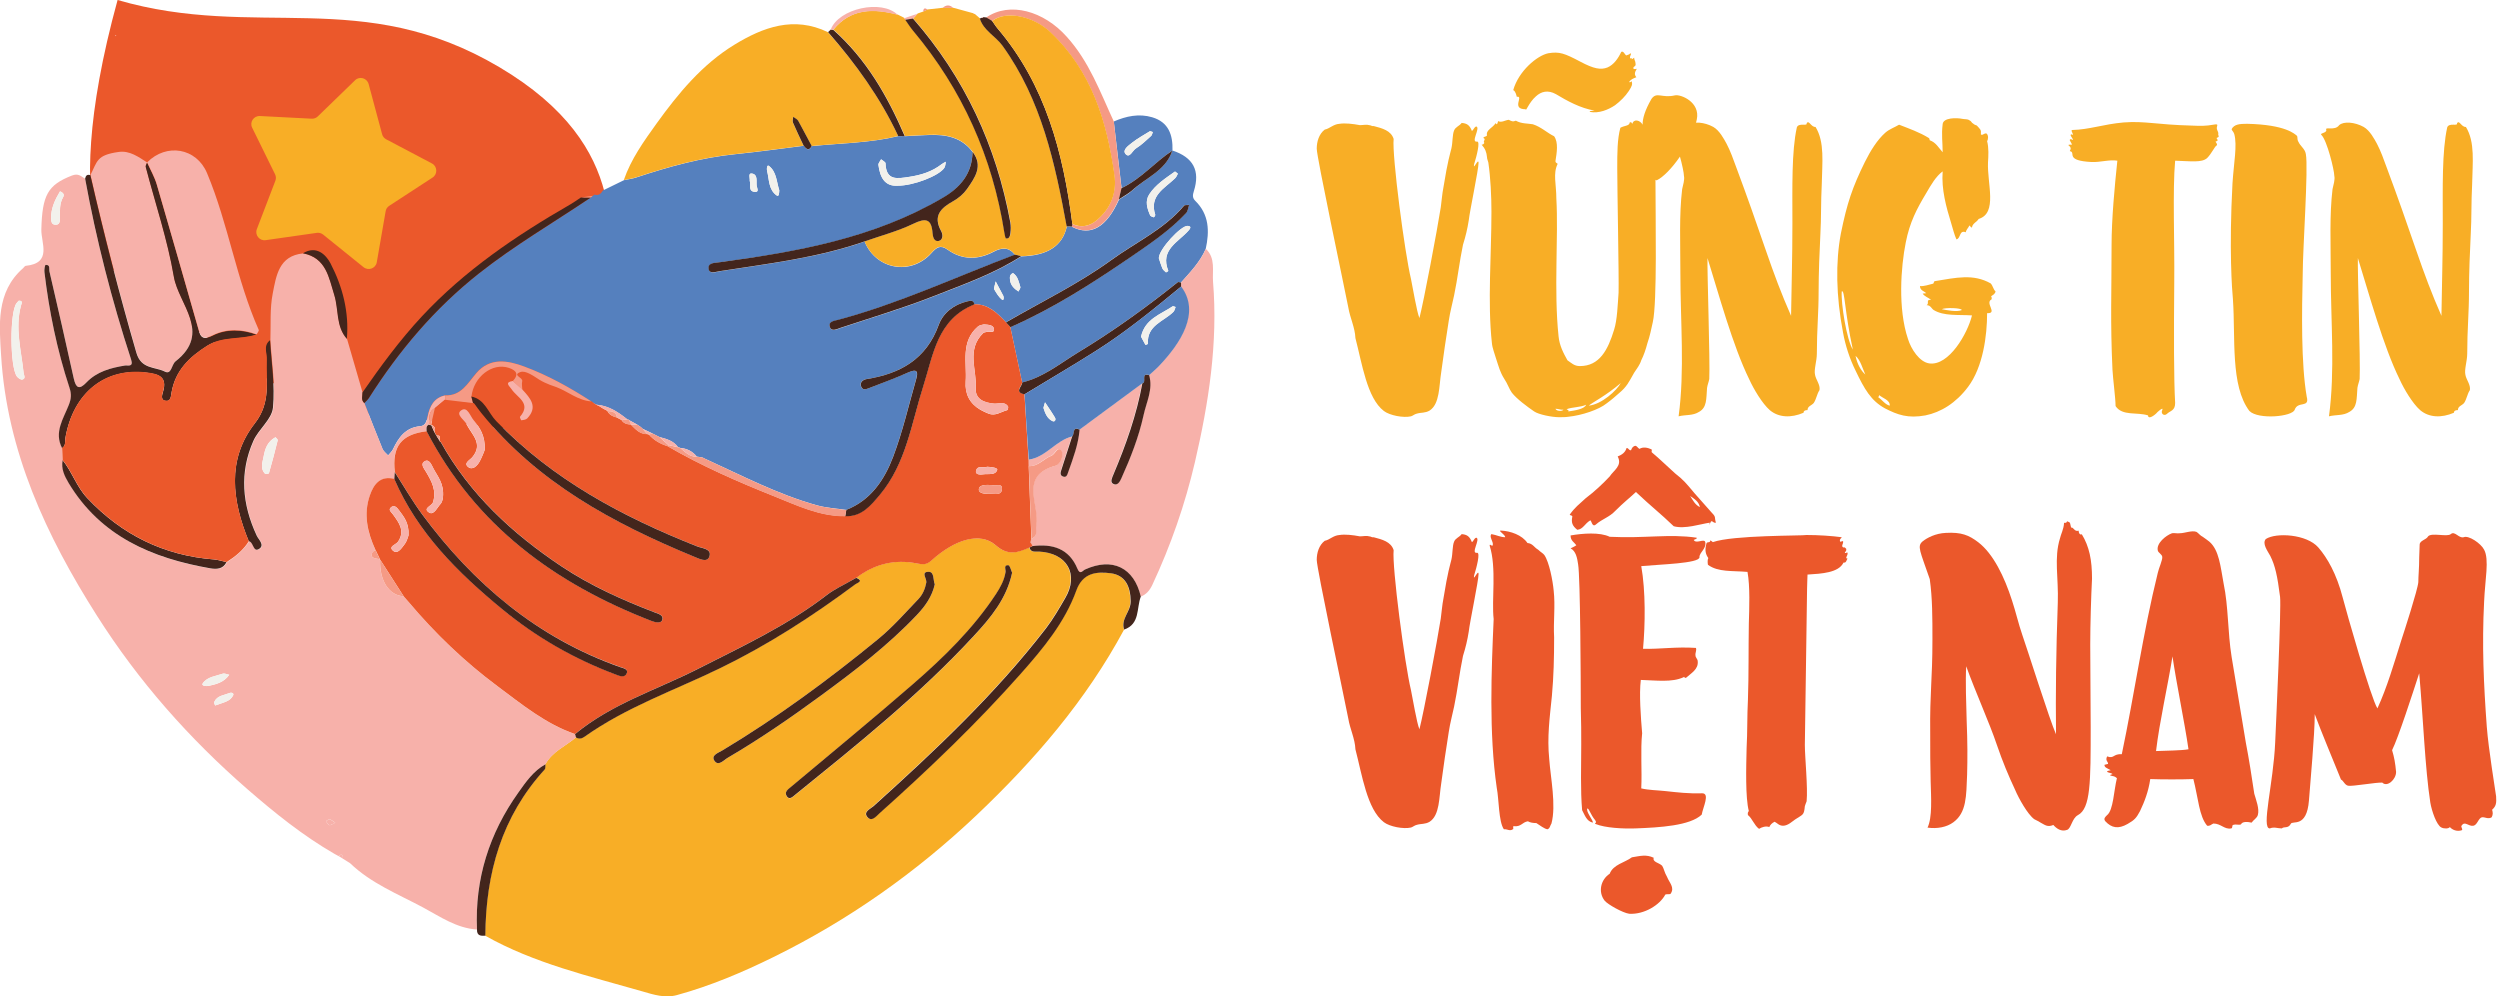 <?xml version="1.0" encoding="utf-8"?>
<!-- Generator: Adobe Illustrator 24.2.0, SVG Export Plug-In . SVG Version: 6.00 Build 0)  -->
<svg version="1.1" id="Layer_1" xmlns="http://www.w3.org/2000/svg" xmlns:xlink="http://www.w3.org/1999/xlink" x="0px" y="0px"
	 viewBox="0 0 224.95 89.64" style="enable-background:new 0 0 224.95 89.64;" xml:space="preserve">
<style type="text/css">
	.st0{fill:#EB582B;}
	.st1{fill:#F8AE26;}
	.st2{fill:#5580BE;}
	.st3{fill:#F7B1AA;}
	.st4{fill:#43251C;}
	.st5{fill:#F59A85;}
	.st6{fill:#F2F1EC;}
</style>
<path class="st0" d="M10.58,0c12.49,3.63,21.99-1.26,34.33,6.03S54.46,22.1,55.1,25.89s-2.73,13.37-2.73,13.37l-24.6-2.59L10.88,25
	C10.88,25.01,4.83,20.95,10.58,0z"/>
<path class="st1" d="M32.71,24.04l-3.63-2.93c-0.16-0.13-0.36-0.18-0.56-0.16l-4.62,0.66c-0.55,0.08-0.99-0.47-0.79-0.99l1.67-4.36
	c0.07-0.19,0.06-0.4-0.03-0.58l-2.06-4.19c-0.25-0.5,0.14-1.08,0.7-1.05l4.66,0.24c0.2,0.01,0.4-0.06,0.55-0.21l3.35-3.25
	c0.4-0.39,1.07-0.2,1.22,0.34l1.21,4.51c0.05,0.2,0.18,0.36,0.36,0.46l4.13,2.18c0.49,0.26,0.52,0.96,0.06,1.26l-3.91,2.55
	c-0.17,0.11-0.29,0.29-0.32,0.49l-0.8,4.6C33.8,24.15,33.15,24.39,32.71,24.04z"/>
<path class="st1" d="M101.14,56.66c-3.42,6.36-8.06,11.75-13.28,16.7c-5.45,5.16-11.52,9.44-18.25,12.75
	c-2.8,1.38-5.68,2.6-8.71,3.43c-1.06,0.29-2.09-0.04-3.08-0.33c-4.82-1.39-9.74-2.52-14.17-5.02c0.04-5.61,1.47-10.72,5.35-14.96
	c0.09-0.09,0.04-0.3,0.06-0.46c0.63-1.15,1.83-1.63,2.77-2.43c0.27,0.16,0.51,0.11,0.77-0.07c3.73-2.66,8.06-4.16,12.14-6.14
	c4.35-2.11,8.36-4.71,12.23-7.58c0.16-0.12,0.78-0.28,0.08-0.57c1.62-1.24,3.45-1.69,5.44-1.29c0.56,0.11,0.87,0.13,1.33-0.28
	c2.11-1.89,4.36-2.57,5.75-1.37c1.15,1,1.99,0.67,3.03,0.22c0.13,0.48,0.52,0.35,0.85,0.36c2.54,0.12,3.63,2.05,2.37,4.19
	c-0.54,0.93-1.08,1.87-1.73,2.72c-4.57,5.92-10,11.02-15.53,16.01c-0.27,0.25-0.9,0.51-0.56,0.94c0.4,0.5,0.79-0.03,1.11-0.31
	c4.45-3.98,8.76-8.1,12.72-12.57c2-2.26,3.95-4.6,4.99-7.48c0.58-1.61,1.85-1.71,3.09-1.55c1.3,0.17,1.79,1.17,1.8,2.51
	C101.75,55.04,100.81,55.69,101.14,56.66z M91.07,51.53c-0.1-0.21-0.2-0.64-0.33-0.65c-0.47-0.04-0.23,0.39-0.26,0.61
	c-0.11,0.75-0.46,1.37-0.87,1.99c-2.05,3.11-4.69,5.69-7.48,8.11c-3.59,3.12-7.28,6.13-10.92,9.2c-0.28,0.23-0.72,0.49-0.38,0.92
	c0.22,0.28,0.49,0.01,0.71-0.17c5.58-4.52,11.2-9.01,16.08-14.3C89.11,55.61,90.58,53.89,91.07,51.53z M84.11,52.58
	c-0.16-0.41-0.03-1.13-0.55-1.13c-0.74,0-0.15,0.63-0.21,0.96c-0.11,0.58-0.31,1.08-0.7,1.48c-1.19,1.23-2.32,2.54-3.64,3.62
	c-4.44,3.64-9.06,7.04-13.99,10c-0.35,0.21-1.05,0.43-0.75,0.92c0.36,0.57,0.84-0.02,1.22-0.25c2.9-1.7,5.66-3.6,8.37-5.59
	c3.04-2.23,6.04-4.51,8.64-7.26C83.25,54.54,83.87,53.67,84.11,52.58z"/>
<path class="st2" d="M105.49,13.54c1.88,0.62,2.52,1.81,1.93,3.67c-0.11,0.34-0.13,0.6,0.12,0.85c1.27,1.24,1.3,2.75,0.95,4.34
	c-0.51,1.18-1.39,2.09-2.23,3.03c-0.1-0.01-0.24-0.08-0.29-0.04c-2.85,2.28-5.81,4.41-8.93,6.3c-1.64,0.99-3.14,2.26-5.07,2.73
	c-0.35-1.66-0.71-3.32-1.06-4.98c3.83-1.68,7.32-3.92,10.76-6.28c1.78-1.22,3.57-2.42,5.05-4c0.16-0.17,0.18-0.47,0.27-0.72
	c-0.16,0.02-0.39-0.03-0.46,0.06c-1.8,2.14-4.34,3.29-6.54,4.89c-2.98,2.17-6.3,3.76-9.48,5.61c-0.78-0.84-1.57-1.64-2.84-1.62
	c-0.07-0.44-0.4-0.31-0.65-0.26c-1.2,0.28-2.17,1.03-2.56,2.11c-1.12,3.09-3.46,4.4-6.49,4.88c-0.28,0.04-0.63,0.24-0.5,0.65
	c0.12,0.37,0.43,0.28,0.7,0.17c1.19-0.47,2.39-0.91,3.55-1.42c0.85-0.38,0.88-0.01,0.7,0.64c-0.67,2.33-1.21,4.72-2.07,6.97
	c-0.78,2.05-2,3.89-4.21,4.76c-0.89-0.13-1.8-0.18-2.66-0.42c-3.51-0.98-6.74-2.68-10.04-4.18c-0.08-0.04-0.16-0.08-0.24-0.12
	c-0.17-0.03-0.34-0.05-0.51-0.08c-0.39-0.48-0.89-0.73-1.5-0.78c-0.05-0.05-0.11-0.06-0.18-0.06c-0.41-0.57-1.03-0.75-1.66-0.91
	c-0.22-0.11-0.45-0.23-0.67-0.34c-0.28-0.13-0.56-0.26-0.84-0.4l0.01,0.01c-0.07-0.06-0.13-0.12-0.2-0.18
	c-0.1-0.07-0.21-0.14-0.31-0.21c-0.24-0.13-0.48-0.27-0.72-0.4c-0.04-0.05-0.1-0.08-0.17-0.07c-0.82-0.65-1.67-1.23-2.77-1.32
	c-0.07-0.03-0.14-0.07-0.21-0.1c-0.09-0.07-0.19-0.13-0.28-0.2c-1.91-1.24-3.91-2.35-6.04-3.14c-1.46-0.54-3.08-0.86-4.31,0.6
	c-0.78,0.92-1.35,2.05-2.81,2c-1,0.22-1.37,0.98-1.55,1.86c-0.09,0.43-0.17,0.87-0.67,0.91c-1.33,0.12-1.95,1.02-2.46,2.09
	c-0.1,0.2-0.29,0.36-0.43,0.54c-0.17-0.19-0.41-0.36-0.5-0.58c-0.56-1.37-1.1-2.75-1.64-4.13c0.14-0.15,0.3-0.28,0.41-0.45
	c2.72-4.27,5.93-8.08,9.92-11.23c3.19-2.51,6.69-4.55,10.05-6.82c0.06-0.05,0.11-0.1,0.17-0.15c0.06-0.03,0.12-0.06,0.17-0.11
	c0.37,0.12,0.58-0.08,0.75-0.37c0.63-0.31,1.27-0.62,1.9-0.93c0.37-0.08,0.74-0.12,1.1-0.24c2.92-0.97,5.88-1.79,8.96-2.1
	c2.04-0.21,4.07-0.49,6.11-0.75c0.23,0.27,0.46,0.54,0.72,0.03c2.6-0.27,5.23-0.28,7.79-0.9c0.2,0,0.4,0.01,0.59,0.01
	c0.72-0.04,1.44-0.09,2.16-0.11c1.53-0.06,2.94,0.2,3.93,1.52c-0.04,1.93-1.07,3.2-2.67,4.14c-6.18,3.64-13.07,4.85-20.02,5.79
	c-0.44,0.06-1.07,0.02-1.05,0.53c0.02,0.59,0.66,0.34,1.01,0.28c4.38-0.68,8.8-1.2,13.02-2.67c1.04,2.53,4.16,3.09,6.01,1.04
	c0.45-0.5,0.79-0.79,1.46-0.31c1.31,0.94,2.73,0.93,4.13,0.19c0.74-0.4,1.37-0.44,1.93,0.27c-5.28,1.99-10.41,4.39-15.88,5.86
	c-0.35,0.09-0.92,0.14-0.78,0.62c0.15,0.5,0.65,0.21,0.99,0.1c2.76-0.92,5.56-1.75,8.27-2.81c2.71-1.07,5.49-2.03,7.97-3.63
	c2.36-0.06,3.7-0.94,4.09-2.67c0.16,0,0.31,0.01,0.47,0.01c1.7,0.87,3.11,0.05,4.23-2.45c0.39-0.26,0.83-0.48,1.17-0.8
	C103.1,15.98,104.89,15.36,105.49,13.54z M80.78,16.71c1.43,0,3.71-0.89,4.19-1.61c0.1-0.15,0.1-0.36,0.14-0.55
	c-0.13,0.07-0.27,0.13-0.38,0.22c-0.86,0.67-1.85,0.98-2.92,1.14c-1.05,0.16-2.08,0.38-2.13-1.22c0-0.12-0.26-0.24-0.4-0.36
	c-0.09,0.17-0.26,0.35-0.24,0.5C79.18,15.94,79.6,16.79,80.78,16.71z M104.27,23.23c0.07,0.2,0.17,0.56,0.31,0.91
	c0.06,0.14,0.21,0.26,0.33,0.37c0.02,0.02,0.21-0.12,0.21-0.13c-0.77-1.91,0.91-2.59,1.83-3.64c0.12-0.14,0.31-0.38-0.09-0.41
	C106.29,20.27,104.28,22.42,104.27,23.23z M105.73,15.43c-0.86,0.61-1.74,1.17-2.32,2.06c-0.4,0.62-0.19,1.27,0.08,1.89
	c0.04,0.09,0.21,0.14,0.33,0.18c0.02,0.01,0.15-0.17,0.13-0.23c-0.56-1.72,0.83-2.37,1.77-3.27c0.12-0.11,0.19-0.27,0.26-0.42
	C105.99,15.62,105.85,15.53,105.73,15.43z M70.12,17.12c-0.25-0.74-0.23-1.65-0.93-2.19c-0.18-0.14-0.21,0.26-0.17,0.44
	c0.2,0.78,0.12,1.7,0.87,2.22C70.11,17.73,70.11,17.35,70.12,17.12z M91.15,24.57c-0.29,0.13-0.3,0.36-0.27,0.62
	c0.06,0.49,0.38,0.79,0.76,1.04c0.06-0.14,0.2-0.3,0.17-0.41C91.67,25.36,91.59,24.86,91.15,24.57z M67.46,16.28
	c0.14,0.34-0.17,0.93,0.45,0.99c0.43,0.04,0.2-0.35,0.18-0.53c-0.06-0.41,0.13-1.03-0.43-1.12C67.29,15.55,67.49,16.03,67.46,16.28z
	 M89.59,25.32c-0.09,0.45-0.19,0.63-0.13,0.72c0.2,0.34,0.41,0.7,0.71,0.93c0.14,0.1,0.18-0.2,0.1-0.36
	C90.1,26.27,89.91,25.92,89.59,25.32z"/>
<path class="st3" d="M51.74,66.06c-2.65-0.92-4.79-2.68-6.99-4.32c-2.94-2.19-5.58-4.72-7.95-7.53l0,0
	c-0.16-0.19-0.33-0.37-0.49-0.56c-1.3-0.05-2.19-1.44-2.11-3.29l-0.01-0.03c-0.24-0.07-0.57-0.07-0.69-0.22
	c-0.19-0.25,0.05-0.47,0.28-0.62c-0.72-1.58-1.09-3.21-0.5-4.9c0.34-0.97,0.92-1.8,2.2-1.48c0.01-0.21,0.03-0.41,0.04-0.62
	c-0.27-2.32,0.57-3.41,2.87-3.69c-0.01-0.23-0.08-0.48,0.21-0.61c0.06-0.53-0.1-1.14,0.53-1.46c0.3-0.25,0.61-0.51,0.91-0.76
	c0-0.13,0-0.26,0-0.39c-1,0.22-1.37,0.98-1.55,1.86c-0.09,0.43-0.17,0.87-0.67,0.91c-1.33,0.12-1.95,1.02-2.46,2.09
	c-0.1,0.2-0.29,0.36-0.43,0.54c-0.17-0.19-0.41-0.36-0.5-0.58c-0.56-1.37-1.1-2.75-1.64-4.13c-0.32-0.27-0.16-0.62-0.16-0.94
	c-0.47-1.61-0.93-3.21-1.4-4.82c-1-1.13-0.73-2.63-1.13-3.93c-0.5-1.61-0.73-3.37-2.82-3.78c-2.2,0.21-2.43,2.04-2.74,3.61
	c-0.27,1.36-0.16,2.8-0.21,4.21c0.12,2.03,0.46,4.08,0.26,6.08c-0.1,1.04-1.29,1.92-1.76,2.98c-1.27,2.86-1.01,5.72,0.3,8.53
	c0.16,0.35,0.74,0.84,0.23,1.18c-0.57,0.39-0.5-0.61-0.95-0.67c-0.5,0.8-1.22,1.37-2,1.88c-0.3,0.64-0.91,0.65-1.44,0.56
	c-5.24-0.91-9.87-2.87-12.76-7.67c-0.37-0.61-0.7-1.29-0.54-2.06c-0.02-0.37-0.04-0.74-0.06-1.11c-0.75-1.44,0.12-2.66,0.6-3.89
	c0.22-0.56,0.26-0.98,0.06-1.56C5.13,31.48,4.42,28.02,4,24.49c-0.03-0.22,0.04-0.64,0.1-0.65c0.45-0.05,0.3,0.38,0.35,0.59
	c0.75,3.21,1.48,6.42,2.19,9.64c0.19,0.83,0.48,1.04,1.14,0.34c0.94-0.98,2.18-1.31,3.47-1.52c0.22-0.04,0.78,0.18,0.55-0.53
	c-1.74-5.33-3.13-10.76-4.14-16.28c-0.37-0.21-0.6-0.52-1.2-0.28c-2.16,0.85-2.66,1.74-2.74,4.85c-0.03,1.21,1,3.03-1.41,3.27
	c-0.08,0.01-0.15,0.14-0.23,0.21c-2.47,2.15-2.14,5.19-1.98,7.85c0.52,8.62,4.06,16.24,8.63,23.43c3.73,5.88,8.28,11.03,13.52,15.59
	c2.45,2.13,4.98,4.17,7.81,5.81l0,0c0.13,0.07,0.27,0.14,0.4,0.22c0.36-0.29,0.38-0.02,0.4,0.24c0.21,0.13,0.43,0.27,0.64,0.4l0,0
	c1.89,1.82,4.32,2.78,6.58,3.99c1.52,0.82,3.01,1.86,4.84,1.98c-0.2-4.55,1.1-8.65,3.73-12.34c0.68-0.96,1.36-1.94,2.43-2.53
	c0.63-1.15,1.83-1.63,2.77-2.43C51.81,66.25,51.77,66.16,51.74,66.06z M5.4,17.22c0.31,0.12,0.41,0.31,0.28,0.52
	C5.33,18.34,5.4,19,5.39,19.66c0,0.29-0.03,0.59-0.43,0.56c-0.32-0.02-0.35-0.29-0.36-0.54C4.57,18.76,4.95,17.97,5.4,17.22z
	 M2.01,34.15c-0.12,0.04-0.37-0.12-0.48-0.26c-0.65-0.82-0.67-5.83-0.04-6.61c0.06-0.08,0.14-0.15,0.2-0.22
	c0.4,0,0.25,0.24,0.2,0.42c-0.56,2.05,0.02,4.05,0.23,6.07C2.15,33.76,2.35,34.05,2.01,34.15z M18.24,61.49
	c0.4-0.59,1.17-0.65,1.81-0.87c0.15-0.05,0.35,0.06,0.58,0.1c-0.51,0.71-1.2,0.85-1.86,1C18.55,61.76,18.08,61.72,18.24,61.49z
	 M20.98,62.56c-0.25,0.55-0.84,0.63-1.62,0.92c-0.01-0.03-0.13-0.22-0.07-0.34c0.26-0.56,0.87-0.58,1.36-0.78
	C20.84,62.28,21.07,62.38,20.98,62.56z M24.2,42.58c-0.01,0.05-0.3,0.1-0.35,0.05c-0.46-0.47-0.23-1.02-0.13-1.55
	c0.13-0.69,0.33-1.34,1.07-1.74c0.07,0.09,0.22,0.2,0.2,0.27C24.75,40.61,24.48,41.6,24.2,42.58z M29.63,74.24
	c-0.12-0.04-0.2-0.22-0.3-0.35c0.11-0.06,0.23-0.18,0.32-0.17c0.14,0.02,0.26,0.14,0.52,0.31C29.9,74.15,29.74,74.28,29.63,74.24z"
	/>
<path class="st1" d="M91.32,22.91c-0.56-0.71-1.18-0.66-1.93-0.27c-1.4,0.75-2.82,0.75-4.13-0.19c-0.67-0.48-1.01-0.19-1.46,0.31
	c-1.85,2.05-4.97,1.49-6.01-1.04c1.47-0.52,2.99-0.92,4.39-1.59c1.13-0.55,1.65-0.46,1.74,0.84c0.03,0.37,0.16,0.79,0.56,0.7
	c0.4-0.09,0.38-0.59,0.21-0.89c-0.76-1.37-0.04-2.07,1.09-2.69c0.47-0.26,0.93-0.65,1.24-1.09c0.7-1.01,1.48-2.07,0.5-3.35
	c-1-1.32-2.41-1.58-3.93-1.52c-0.72,0.03-1.44,0.08-2.16,0.11c-1.55-3.59-3.47-6.94-6.44-9.58c1.59-1.94,3.64-1.91,5.81-1.34
	c0.19,0.1,0.38,0.2,0.57,0.29c0.02,0.06,0.06,0.11,0.1,0.15c0.24,0.33,0.45,0.69,0.71,1c4.43,5.29,7.14,11.35,8.21,18.16
	c0.03,0.19,0.09,0.53,0.16,0.53c0.32,0.03,0.36-0.28,0.39-0.5c0.04-0.3,0.04-0.63-0.01-0.93c-1.26-6.91-4.12-13.06-8.76-18.36
	c0.14-0.15,0.27-0.3,0.41-0.45c0.16-0.06,0.33-0.12,0.49-0.17c0.13-0.06,0.26-0.13,0.39-0.19c0.46-0.05,0.92-0.1,1.37-0.15
	c0.32,0,0.63,0,0.95,0c0.6,0.16,1.19,0.33,1.79,0.49c0.03,0.06,0.08,0.08,0.15,0.07c0.15,0.13,0.3,0.26,0.45,0.39
	c0.34,1.1,1.41,1.58,2.04,2.45c3.51,4.87,4.71,10.54,5.78,16.27c-0.38,1.74-1.72,2.62-4.08,2.68C91.7,23,91.51,22.96,91.32,22.91z"
	/>
<path class="st3" d="M106.27,25.42c0.83-0.94,1.72-1.85,2.23-3.03c0.9,0.84,0.57,1.99,0.65,2.98c0.45,5.49-0.39,10.88-1.63,16.21
	c-0.89,3.81-2.17,7.49-3.83,11.04c-0.24,0.51-0.54,0.86-1.05,1.07c-0.61-2.61-2.54-3.55-5.01-2.44c-0.23,0.1-0.46,0.52-0.69-0.06
	c-0.75-1.84-2.25-2.27-4.07-2.04l-0.01-0.07c-0.05-0.07-0.1-0.15-0.15-0.22c0.03-0.13,0.05-0.26,0.08-0.39
	c0.64-0.23,0.35-0.73,0.43-1.18c0.34-1.85-1.62-4.48,1.75-5.39c0.46-0.12,0.76-1.02,0.52-1.33c-0.36-0.47-0.57,0.31-0.91,0.44
	c-0.7,0.26-1.19,0.99-2.04,0.93c0-0.19-0.01-0.38-0.01-0.57c1.55-0.23,2.43-1.72,3.91-2.09c-0.32,0.99-0.64,1.98-0.96,2.97
	c-0.07,0.23-0.16,0.52,0.14,0.63c0.33,0.12,0.39-0.19,0.47-0.41c0.44-1.24,0.91-2.48,1.02-3.81c1.88-1.39,3.77-2.78,5.65-4.17
	c-0.52,2.84-1.49,5.55-2.6,8.21c-0.13,0.32-0.31,0.67-0.05,0.83c0.39,0.24,0.62-0.17,0.76-0.48c0.83-1.84,1.57-3.72,2-5.69
	c0.25-1.18,0.87-2.32,0.5-3.59c0.3-0.28,0.62-0.54,0.9-0.84c1.89-1.99,3.74-4.78,1.97-7.13C106.27,25.66,106.27,25.54,106.27,25.42z
	"/>
<path class="st1" d="M80.82,12.24c-2.56,0.62-5.19,0.64-7.79,0.9c-0.4-0.76-0.79-1.53-1.22-2.28c-0.09-0.15-0.3-0.23-0.45-0.35
	c-0.01,0.18-0.07,0.39-0.01,0.54c0.3,0.69,0.63,1.37,0.95,2.06c-2.04,0.25-4.07,0.54-6.11,0.75c-3.08,0.31-6.03,1.13-8.96,2.1
	c-0.35,0.12-0.73,0.16-1.1,0.24c0.65-1.89,1.81-3.5,2.95-5.09c1.96-2.72,4.1-5.31,6.99-7.08c2.6-1.59,5.36-2.61,8.42-1.14
	C77.01,5.74,79.22,8.79,80.82,12.24z"/>
<path class="st3" d="M10.7,13.67c0.97-0.13,1.75,0.44,2.54,0.95c-0.04,0.13-0.15,0.27-0.12,0.38c0.86,3.29,1.96,6.54,2.53,9.88
	c0.42,2.48,3.44,5.04,0.16,7.61c-0.37,0.29-0.36,1.23-0.96,0.93c-0.9-0.45-2.14-0.2-2.57-1.7c-1.52-5.29-2.91-10.61-4.14-15.98
	C8.77,14.53,8.65,13.95,10.7,13.67z"/>
<path class="st4" d="M8.13,15.76c1.23,5.37,2.61,10.69,4.14,15.98c0.43,1.5,1.68,1.25,2.57,1.7c0.6,0.3,0.59-0.64,0.96-0.93
	c3.28-2.57,0.26-5.13-0.16-7.61c-0.57-3.34-1.67-6.59-2.53-9.88c-0.03-0.11,0.08-0.25,0.12-0.38h0.01c0.29,0.66,0.67,1.3,0.87,1.99
	c1.26,4.28,2.47,8.56,3.7,12.85c0.2,0.7,0.3,1.23,1.33,0.72c1.23-0.61,2.62-0.57,3.95-0.08c-1.44,0.49-3.04,0.12-4.45,1.01
	c-1.62,1.02-2.85,2.22-3.2,4.17c-0.06,0.33-0.05,0.82-0.5,0.78c-0.53-0.04-0.35-0.55-0.27-0.83c0.4-1.34-0.4-1.58-1.44-1.71
	c-3.76-0.48-6.62,1.79-7.34,5.84c-0.06,0.33,0.06,0.72-0.3,0.95c-0.75-1.44,0.12-2.66,0.6-3.89c0.22-0.56,0.26-0.98,0.06-1.56
	C5.13,31.48,4.42,28.02,4,24.49c-0.03-0.22,0.04-0.64,0.1-0.65c0.45-0.05,0.3,0.38,0.35,0.59c0.75,3.21,1.48,6.42,2.19,9.64
	c0.19,0.83,0.48,1.04,1.14,0.34c0.94-0.98,2.18-1.31,3.47-1.52c0.22-0.04,0.78,0.18,0.55-0.53c-1.74-5.33-3.13-10.76-4.14-16.28
	C7.71,15.82,7.82,15.66,8.13,15.76z"/>
<path class="st4" d="M92.88,49.14c1.81-0.23,3.31,0.2,4.07,2.04c0.24,0.58,0.46,0.16,0.69,0.06c2.46-1.11,4.4-0.17,5.01,2.44
	c-0.4,1.04-0.05,2.46-1.5,2.97c-0.33-0.97,0.61-1.62,0.59-2.56c-0.02-1.34-0.5-2.34-1.8-2.51c-1.25-0.16-2.51-0.06-3.09,1.55
	c-1.04,2.88-2.99,5.22-4.99,7.48c-3.96,4.47-8.27,8.59-12.72,12.57c-0.32,0.29-0.72,0.82-1.11,0.31c-0.35-0.44,0.28-0.7,0.56-0.94
	c5.53-4.99,10.96-10.09,15.53-16.01c0.65-0.85,1.19-1.79,1.73-2.72c1.26-2.14,0.17-4.07-2.37-4.19c-0.34-0.02-0.72,0.11-0.85-0.36
	C92.7,49.23,92.79,49.19,92.88,49.14z"/>
<path class="st2" d="M100.22,10.93c1.11-0.48,2.26-0.73,3.45-0.38c1.49,0.44,1.87,1.6,1.83,2.99c-1.59,1.05-2.83,2.56-4.58,3.38
	C100.68,14.93,100.45,12.93,100.22,10.93z M103.48,11.8c-0.56,0.35-1.12,0.65-1.6,1.03c-0.32,0.26-0.93,0.65-0.6,1.03
	c0.37,0.42,0.62-0.32,0.94-0.51c0.5-0.3,0.92-0.73,1.36-1.12c0.09-0.08,0.1-0.23,0.15-0.35C103.64,11.85,103.55,11.82,103.48,11.8z"
	/>
<path class="st5" d="M100.22,10.93c0.23,2,0.46,4,0.69,6c-0.08,0.34-0.16,0.67-0.24,1.01c-1.11,2.5-2.53,3.32-4.23,2.45
	c0.01-0.08,0.03-0.16,0.04-0.24c0.78,0.38,1.54,0.21,2.15-0.29c1.28-1.05,1.86-2.45,1.63-4.11c-0.67-4.84-2.05-9.36-5.77-12.86
	c-1.53-1.44-4-1.98-5.23-0.99c-0.18-0.11-0.35-0.21-0.53-0.32c2.13-1.47,5.19-0.59,7.25,1.72C98.01,5.54,98.99,8.28,100.22,10.93z"
	/>
<path class="st4" d="M88.75,1.57c0.18,0.11,0.35,0.21,0.53,0.32c0.16,0.22,0.3,0.46,0.48,0.67c4.31,5.07,5.91,11.18,6.73,17.59
	c-0.01,0.08-0.03,0.16-0.04,0.24c-0.16,0-0.31-0.01-0.47-0.01c-1.06-5.73-2.27-11.4-5.78-16.27c-0.63-0.87-1.7-1.35-2.04-2.45
	c0.06-0.01,0.12-0.03,0.17-0.06l0.09,0.01l0.06-0.07C88.57,1.55,88.66,1.56,88.75,1.57z"/>
<path class="st4" d="M42.92,83.64c-0.2-4.55,1.1-8.65,3.73-12.34c0.68-0.96,1.36-1.94,2.43-2.53c-0.02,0.16,0.02,0.36-0.06,0.46
	c-3.88,4.24-5.31,9.35-5.35,14.96C43.25,84.23,42.9,84.19,42.92,83.64z"/>
<path class="st4" d="M80.82,12.24c-1.61-3.45-3.82-6.5-6.31-9.35c0.08-0.08,0.16-0.15,0.24-0.23c0.07,0.01,0.15,0.01,0.22,0.02
	c2.98,2.64,4.89,5.98,6.44,9.58C81.22,12.25,81.02,12.25,80.82,12.24z"/>
<path class="st4" d="M100.67,17.94c0.08-0.34,0.16-0.67,0.24-1.01c1.75-0.82,3-2.34,4.58-3.38l0,0c-0.6,1.82-2.39,2.44-3.64,3.6
	C101.5,17.45,101.07,17.67,100.67,17.94z"/>
<path class="st3" d="M74.97,2.68c-0.07-0.01-0.15-0.01-0.22-0.02c0.71-1.9,4.6-2.75,6.03-1.32C78.62,0.77,76.57,0.74,74.97,2.68z"/>
<path class="st5" d="M85.77,0.71c-0.32,0-0.63,0-0.95,0C85.14,0.42,85.46,0.42,85.77,0.71z"/>
<path class="st3" d="M82.57,1.23c-0.14,0.15-0.27,0.3-0.41,0.45c-0.23,0.04-0.47,0.07-0.7,0.11c-0.04-0.05-0.07-0.1-0.1-0.15
	C81.76,1.5,82.16,1.37,82.57,1.23z"/>
<path class="st5" d="M83.45,0.86c-0.13,0.06-0.26,0.13-0.39,0.19C83.09,0.79,83.18,0.65,83.45,0.86z"/>
<path class="st3" d="M30.47,77.03c0.36-0.29,0.38-0.02,0.4,0.24C30.73,77.19,30.6,77.11,30.47,77.03z"/>
<path class="st5" d="M87.71,1.27c-0.07,0.02-0.12-0.01-0.15-0.07C87.61,1.22,87.66,1.25,87.71,1.27z"/>
<path class="st5" d="M88.48,1.54l-0.06,0.07L88.33,1.6C88.39,1.57,88.43,1.55,88.48,1.54z"/>
<path class="st5" d="M10.4,3.14c0.03,0.01,0.05,0.03,0.08,0.04c-0.04,0.03-0.08,0.06-0.12,0.08l-0.02-0.08L10.4,3.14z"/>
<path class="st0" d="M92.88,49.14c-0.09,0.05-0.18,0.09-0.27,0.14c-1.04,0.45-1.89,0.77-3.03-0.23c-1.38-1.2-3.64-0.53-5.75,1.37
	c-0.46,0.42-0.77,0.39-1.33,0.28c-1.98-0.4-3.82,0.05-5.44,1.29v-0.01c-0.12,0.07-0.24,0.13-0.36,0.2c-0.77,0.45-1.6,0.82-2.3,1.35
	c-3.56,2.75-7.62,4.62-11.6,6.65c-3.72,1.89-7.78,3.15-11.06,5.87c-2.65-0.92-4.79-2.68-6.99-4.32c-2.94-2.19-5.58-4.72-7.95-7.53
	c-0.16-0.19-0.33-0.37-0.49-0.56c-0.7-1.1-1.41-2.2-2.11-3.29l-0.01-0.03c-0.14-0.28-0.27-0.56-0.41-0.85
	c-0.72-1.58-1.09-3.21-0.5-4.9c0.34-0.97,0.92-1.8,2.2-1.48c2.09,4.84,5.72,8.41,9.68,11.68c3.07,2.53,6.5,4.49,10.23,5.9
	c0.35,0.13,0.82,0.35,1.01-0.11c0.15-0.37-0.34-0.46-0.6-0.55c-7.44-2.62-13.18-7.46-17.8-13.72c-0.9-1.21-1.65-2.53-2.47-3.8
	c-0.27-2.32,0.57-3.41,2.87-3.69c4.39,8.47,11.52,13.69,20.22,17.06c0.34,0.13,0.85,0.24,0.96-0.04c0.2-0.47-0.34-0.6-0.68-0.73
	c-2.92-1.12-5.75-2.39-8.36-4.13c-4.44-2.96-8.27-6.5-10.89-11.22l0.07,0.01h-0.07l-0.06-0.03l-0.01-0.06
	c-0.05-0.18,0.16-0.53-0.29-0.46c-0.06-0.11-0.12-0.21-0.19-0.32c0.12-0.32,0-0.53-0.29-0.66l-0.02,0.01
	c0.12-0.51,0.23-1.01,0.35-1.52c0.3-0.25,0.61-0.51,0.91-0.76c0.84,0.1,1.68,0.2,2.52,0.3c0.07,0,0.11,0.04,0.13,0.1l0.04,0.04
	c0.18,0.25,0.36,0.5,0.55,0.74c5.06,6.27,11.89,9.95,19.16,12.95c0.45,0.19,1.18,0.58,1.38-0.01c0.24-0.71-0.65-0.74-1.12-0.92
	c-6.71-2.66-12.98-6-18.07-11.28c-0.72-0.75-1.01-1.96-2.23-2.2c0.2-1.79,1.88-3.08,3.36-2.59c0.67,0.22,0.94,0.57,0.37,1.18
	c-0.78,0.12-0.32,0.44-0.13,0.74c0.48,0.75,1.82,1.25,0.76,2.48c-0.04,0.04,0.1,0.32,0.12,0.32c0.19-0.03,0.43-0.06,0.54-0.18
	c0.97-1.04,0.25-1.81-0.44-2.58c-0.01-0.26-0.07-0.53-0.01-0.78c0.09-0.34-0.93-0.53-0.17-0.82c0.47-0.18,0.86,0.15,1.34,0.47
	c0.67,0.45,1.67,0.81,1.91,0.9c1.05,0.41,1.94,1.2,3.12,1.28c0.09,0.07,0.19,0.13,0.28,0.2c0.07,0.04,0.14,0.09,0.21,0.13
	c0.08,0.04,0.17,0.08,0.25,0.12c0.11,0.07,0.21,0.13,0.32,0.2l0.01,0.01c0.13,0.07,0.27,0.14,0.4,0.21v0.01
	c0.17,0.36,0.5,0.49,0.85,0.59c0.14,0.07,0.28,0.15,0.42,0.22c0.19,0.32,0.5,0.39,0.84,0.41l0,0c0.42,0.41,0.8,0.88,1.47,0.85
	c0.05,0.03,0.1,0.04,0.15,0.04c0.45,0.52,1.03,0.85,1.68,1.05c3.06,1.78,6.29,3.19,9.57,4.5c2.07,0.82,4.1,1.82,6.41,1.8
	c1.48,0.06,2.32-0.98,3.13-1.94c2.37-2.82,2.84-6.41,3.9-9.77c0.9-2.82,1.26-6.03,4.6-7.35c1.26-0.01,2.06,0.79,2.84,1.62
	c0.13,0.14,0.27,0.29,0.4,0.43c0.35,1.66,0.71,3.32,1.06,4.97c0.01,0.36-0.77,0.89,0.21,1.07c0.12,1.96,0.25,3.92,0.37,5.88
	c0,0.19,0.01,0.38,0.01,0.57c0.08,2.17,0.16,4.34,0.24,6.52c-0.03,0.13-0.05,0.26-0.08,0.39c0.05,0.07,0.1,0.15,0.15,0.22
	L92.88,49.14z M88.53,29.19c-0.14,0.04-0.37,0.06-0.52,0.18c-1.61,1.37-1,3.26-1.12,4.97c-0.08,1.09,0.35,1.96,1.32,2.53
	c0.24,0.14,0.49,0.25,0.74,0.35c0.62,0.25,1.12-0.17,1.67-0.31c0.06-0.01,0.13-0.28,0.08-0.35c-0.33-0.46-0.83-0.21-1.25-0.24
	c-0.9-0.07-1.71-0.41-1.65-1.36c0.11-1.68-0.87-3.52,0.68-5c0.07-0.06,0.2-0.05,0.29-0.09c0.23-0.09,0.7,0.15,0.67-0.24
	C89.42,29.24,88.95,29.22,88.53,29.19z M43.62,40.47c0.04-1.27-0.44-2-1.01-2.65c-0.32-0.37-0.56-1.29-1.13-0.88
	c-0.51,0.37,0.3,0.84,0.51,1.26c0.48,0.93,1.51,1.74,0.51,2.94c-0.2,0.25-0.82,0.53-0.38,0.88c0.41,0.32,0.83-0.1,1.05-0.52
	C43.4,41.07,43.56,40.62,43.62,40.47z M39.86,44.73c0.11-1.25-0.51-1.88-0.88-2.61c-0.16-0.32-0.37-0.83-0.75-0.62
	c-0.45,0.24-0.07,0.66,0.11,0.97c0.5,0.84,0.96,1.68,0.62,2.73c-0.11,0.33-0.96,0.54-0.35,0.92c0.43,0.27,0.73-0.45,1.02-0.76
	C39.84,45.13,39.86,44.73,39.86,44.73z M36.76,48.17c0.06-1.14-0.44-1.69-0.87-2.27c-0.17-0.24-0.41-0.48-0.68-0.27
	c-0.33,0.25,0.01,0.45,0.16,0.67c0.53,0.74,1.1,1.47,0.45,2.44c-0.18,0.27-0.91,0.43-0.45,0.82c0.42,0.35,0.78-0.26,1.03-0.58
	C36.64,48.67,36.72,48.24,36.76,48.17z M89.29,43.65c-0.49-0.02-1.15-0.08-1.21,0.35c-0.06,0.42,0.59,0.46,0.99,0.43
	c0.4-0.02,1.06,0.19,1.09-0.44C90.18,43.42,89.56,43.78,89.29,43.65z M88.83,42c-0.33,0.14-0.92-0.18-1.01,0.4
	c-0.05,0.31,0.38,0.33,0.66,0.28c0.45-0.07,1.07,0.12,1.25-0.39C89.8,42.08,89.19,42.02,88.83,42z"/>
<path class="st4" d="M91.07,51.53c-0.5,2.36-1.96,4.08-3.45,5.69c-4.88,5.29-10.5,9.78-16.08,14.3c-0.22,0.18-0.49,0.45-0.71,0.17
	c-0.33-0.43,0.1-0.68,0.38-0.92c3.64-3.06,7.33-6.08,10.92-9.2c2.79-2.42,5.43-5,7.48-8.11c0.4-0.61,0.75-1.24,0.87-1.99
	c0.03-0.21-0.21-0.65,0.26-0.61C90.88,50.9,90.97,51.32,91.07,51.53z"/>
<path class="st4" d="M51.74,66.06c3.28-2.73,7.34-3.98,11.06-5.87c3.97-2.02,8.03-3.9,11.6-6.65c0.7-0.54,1.53-0.91,2.29-1.35
	c0.12-0.07,0.24-0.13,0.36-0.2V52c0.7,0.29,0.08,0.45-0.08,0.57c-3.86,2.87-7.88,5.47-12.23,7.58c-4.08,1.98-8.4,3.48-12.14,6.14
	c-0.26,0.18-0.49,0.23-0.77,0.07C51.81,66.25,51.77,66.16,51.74,66.06z"/>
<path class="st4" d="M84.11,52.58c-0.24,1.09-0.86,1.96-1.61,2.75c-2.6,2.75-5.6,5.03-8.64,7.26c-2.71,1.99-5.47,3.89-8.37,5.59
	c-0.38,0.22-0.86,0.82-1.22,0.25c-0.3-0.49,0.4-0.7,0.75-0.92c4.93-2.96,9.55-6.36,13.99-10c1.32-1.08,2.45-2.38,3.64-3.62
	c0.38-0.4,0.59-0.91,0.7-1.48c0.06-0.33-0.53-0.96,0.21-0.96C84.08,51.45,83.95,52.17,84.11,52.58z"/>
<path class="st4" d="M87.51,13.66c0.99,1.28,0.2,2.34-0.5,3.35c-0.31,0.44-0.77,0.83-1.24,1.09c-1.12,0.62-1.84,1.32-1.09,2.69
	c0.17,0.3,0.19,0.79-0.21,0.89c-0.4,0.09-0.53-0.33-0.56-0.7c-0.09-1.3-0.61-1.39-1.74-0.84c-1.39,0.67-2.92,1.07-4.39,1.59
	c-4.22,1.47-8.64,1.99-13.02,2.67c-0.35,0.05-0.99,0.31-1.01-0.28c-0.02-0.51,0.61-0.46,1.05-0.53c6.96-0.95,13.84-2.16,20.02-5.79
	C86.44,16.86,87.48,15.59,87.51,13.66z"/>
<path class="st4" d="M87.68,27.39c-3.34,1.32-3.7,4.53-4.6,7.35c-1.07,3.36-1.54,6.95-3.9,9.77c-0.81,0.96-1.64,2.01-3.13,1.94
	c0.03-0.19,0.06-0.38,0.1-0.57c2.21-0.87,3.43-2.71,4.21-4.76c0.86-2.26,1.4-4.64,2.07-6.97c0.19-0.65,0.15-1.02-0.7-0.64
	c-1.16,0.52-2.36,0.96-3.55,1.42c-0.27,0.11-0.58,0.2-0.7-0.17c-0.13-0.4,0.22-0.6,0.5-0.65c3.03-0.48,5.37-1.79,6.49-4.88
	c0.39-1.07,1.36-1.83,2.56-2.11C87.28,27.07,87.61,26.95,87.68,27.39z"/>
<path class="st4" d="M32.61,35.32c1.65-2.38,3.37-4.72,5.34-6.84c3.86-4.15,8.49-7.28,13.37-10.09c0.33-0.19,0.63-0.41,0.95-0.62
	c0.3,0,0.59,0,0.89,0c-3.36,2.26-6.86,4.3-10.05,6.82c-3.99,3.15-7.21,6.96-9.92,11.23c-0.11,0.17-0.27,0.3-0.41,0.45
	C32.46,35.99,32.62,35.64,32.61,35.32z"/>
<path class="st4" d="M90.92,29.44c-0.13-0.14-0.27-0.29-0.4-0.43c3.17-1.85,6.49-3.44,9.48-5.61c2.2-1.6,4.74-2.75,6.54-4.89
	c0.07-0.09,0.3-0.04,0.46-0.06c-0.09,0.24-0.11,0.54-0.27,0.72c-1.48,1.58-3.27,2.78-5.05,4C98.24,25.52,94.75,27.76,90.92,29.44z"
	/>
<path class="st4" d="M91.32,22.91c0.19,0.05,0.38,0.09,0.57,0.14c-2.48,1.6-5.26,2.56-7.97,3.63c-2.71,1.06-5.5,1.89-8.27,2.81
	c-0.34,0.11-0.85,0.4-0.99-0.1c-0.14-0.48,0.43-0.53,0.78-0.62C80.92,27.3,86.05,24.9,91.32,22.91z"/>
<path class="st4" d="M92.19,35.48c-0.98-0.18-0.2-0.71-0.21-1.07c1.92-0.46,3.43-1.73,5.07-2.72c3.12-1.89,6.08-4.02,8.93-6.3
	c0.05-0.04,0.19,0.02,0.29,0.04c0,0.12,0,0.24,0,0.36c-2.47,2.04-4.95,4.07-7.67,5.79C96.49,32.92,94.33,34.18,92.19,35.48z"/>
<path class="st5" d="M46.15,34.28c0.57-0.61,0.3-0.96-0.37-1.18c-1.48-0.49-3.16,0.8-3.36,2.59c0.05,0.19,0.1,0.38,0.15,0.58
	c-0.84-0.1-1.68-0.2-2.52-0.3c0-0.13,0-0.26,0-0.39c1.45,0.05,2.03-1.09,2.81-2c1.23-1.45,2.85-1.14,4.31-0.6
	c2.13,0.79,4.13,1.9,6.04,3.14c-1.19-0.08-2.08-0.88-3.13-1.28c-0.24-0.09-0.93-0.29-1.56-0.68c-0.49-0.31-1.23-0.86-1.7-0.68
	c-0.76,0.29,0.25,0.48,0.17,0.82c-0.06,0.24,0,0.52,0.01,0.78C46.72,34.8,46.43,34.54,46.15,34.28z"/>
<path class="st5" d="M76.15,45.89c-0.03,0.19-0.06,0.38-0.1,0.57c-2.31,0.02-4.35-0.97-6.41-1.8c-3.28-1.31-6.51-2.73-9.57-4.5
	c0.03-0.04,0.06-0.07,0.09-0.11c0.29,0.07,0.58,0.13,0.87,0.2c0.07-0.01,0.13,0.01,0.18,0.06c0.45,0.36,0.85,0.82,1.5,0.78
	c0.17,0.03,0.34,0.05,0.51,0.08c0.08,0.04,0.16,0.08,0.24,0.12c3.3,1.51,6.52,3.2,10.04,4.18C74.35,45.71,75.26,45.76,76.15,45.89z"
	/>
<path class="st6" d="M80.78,16.71c-1.18,0.08-1.6-0.77-1.74-1.87c-0.02-0.15,0.16-0.33,0.24-0.5c0.14,0.12,0.4,0.24,0.4,0.36
	c0.04,1.6,1.07,1.38,2.13,1.22c1.07-0.16,2.06-0.47,2.92-1.14c0.11-0.09,0.25-0.15,0.38-0.22c-0.05,0.18-0.04,0.4-0.14,0.55
	C84.49,15.82,82.21,16.71,80.78,16.71z"/>
<path class="st6" d="M104.27,23.23c0-0.81,2.01-2.95,2.6-2.91c0.4,0.03,0.21,0.27,0.09,0.41c-0.92,1.06-2.6,1.73-1.83,3.64
	c0.01,0.02-0.19,0.15-0.21,0.13c-0.13-0.11-0.27-0.22-0.33-0.37C104.44,23.79,104.34,23.43,104.27,23.23z"/>
<path class="st6" d="M105.73,15.43c0.11,0.09,0.26,0.18,0.25,0.2c-0.07,0.15-0.15,0.31-0.26,0.42c-0.94,0.9-2.33,1.55-1.77,3.27
	c0.02,0.06-0.11,0.23-0.13,0.23c-0.12-0.04-0.29-0.09-0.33-0.18c-0.27-0.62-0.48-1.27-0.08-1.89
	C103.99,16.6,104.88,16.04,105.73,15.43z"/>
<path class="st4" d="M72.31,13.11c-0.32-0.68-0.65-1.36-0.95-2.06c-0.07-0.15,0-0.36,0.01-0.54c0.15,0.11,0.36,0.2,0.45,0.35
	c0.42,0.75,0.81,1.52,1.22,2.28C72.77,13.65,72.54,13.38,72.31,13.11z"/>
<path class="st6" d="M70.12,17.12c-0.01,0.22-0.02,0.61-0.23,0.47c-0.75-0.52-0.67-1.44-0.87-2.22c-0.05-0.17-0.02-0.58,0.17-0.44
	C69.89,15.47,69.87,16.38,70.12,17.12z"/>
<path class="st6" d="M91.15,24.57c0.44,0.29,0.52,0.79,0.66,1.25c0.03,0.11-0.11,0.27-0.17,0.41c-0.38-0.25-0.71-0.55-0.76-1.04
	C90.85,24.93,90.85,24.7,91.15,24.57z"/>
<path class="st6" d="M67.46,16.27c0.04-0.24-0.17-0.72,0.2-0.66c0.57,0.09,0.37,0.71,0.43,1.12c0.03,0.18,0.26,0.57-0.18,0.53
	C67.29,17.21,67.59,16.62,67.46,16.27z"/>
<path class="st3" d="M53.94,36.56c-0.08-0.04-0.17-0.08-0.25-0.12v-0.03c1.09,0.09,1.95,0.67,2.76,1.32
	c-0.17,0.02-0.34,0.05-0.51,0.07c-0.14-0.07-0.28-0.15-0.42-0.22c-0.07-0.5-0.43-0.59-0.85-0.59v-0.01
	c-0.13-0.07-0.27-0.14-0.4-0.21l-0.01-0.01C54.15,36.7,54.04,36.63,53.94,36.56z"/>
<path class="st6" d="M89.59,25.32c0.32,0.61,0.51,0.95,0.69,1.3c0.08,0.16,0.03,0.46-0.1,0.36c-0.3-0.23-0.51-0.6-0.71-0.93
	C89.4,25.95,89.5,25.76,89.59,25.32z"/>
<path class="st5" d="M60.07,40.16c-0.65-0.2-1.23-0.53-1.68-1.05c0.1-0.04,0.19-0.08,0.29-0.12c0.22,0.11,0.45,0.23,0.67,0.34
	c0.26,0.24,0.53,0.48,0.8,0.72C60.13,40.09,60.1,40.12,60.07,40.16z"/>
<path class="st3" d="M60.16,40.05c-0.27-0.24-0.53-0.48-0.8-0.72c0.63,0.16,1.26,0.34,1.66,0.91
	C60.73,40.18,60.45,40.12,60.16,40.05z"/>
<path class="st3" d="M62.71,41.09c-0.66,0.04-1.05-0.42-1.5-0.78C61.82,40.36,62.32,40.61,62.71,41.09z"/>
<path class="st5" d="M58.24,39.07c-0.67,0.03-1.05-0.44-1.47-0.85c0.19,0,0.38-0.01,0.57-0.01c0.1,0.07,0.21,0.14,0.31,0.21
	c0.07,0.06,0.13,0.12,0.2,0.18l-0.01-0.01C57.98,38.75,58.11,38.91,58.24,39.07z"/>
<path class="st3" d="M57.34,38.21c-0.19,0-0.38,0.01-0.57,0.01l0,0c-0.05-0.14-0.11-0.28-0.16-0.41
	C56.86,37.94,57.1,38.07,57.34,38.21z"/>
<path class="st3" d="M58.24,39.07c-0.13-0.16-0.26-0.32-0.39-0.47c0.28,0.13,0.56,0.26,0.84,0.4c-0.1,0.04-0.19,0.08-0.29,0.12
	C58.34,39.11,58.29,39.1,58.24,39.07z"/>
<path class="st5" d="M56.62,37.81c0.05,0.14,0.11,0.28,0.16,0.41c-0.34-0.02-0.65-0.1-0.84-0.41c0.17-0.02,0.34-0.05,0.51-0.07
	C56.52,37.73,56.57,37.76,56.62,37.81z"/>
<path class="st5" d="M53.16,17.77c-0.3,0-0.59,0-0.89,0c0.35-0.05,0.71-0.1,1.06-0.15C53.27,17.67,53.21,17.72,53.16,17.77z"/>
<path class="st3" d="M63.46,41.29c-0.08-0.04-0.16-0.08-0.24-0.12C63.3,41.21,63.38,41.25,63.46,41.29z"/>
<path class="st5" d="M53.68,36.41v0.03c-0.07-0.04-0.14-0.09-0.21-0.13C53.55,36.35,53.62,36.38,53.68,36.41z"/>
<path class="st3" d="M57.86,38.6c-0.07-0.06-0.13-0.12-0.2-0.18C57.72,38.48,57.79,38.54,57.86,38.6z"/>
<path class="st4" d="M39.64,39.75c2.62,4.72,6.45,8.26,10.89,11.22c2.61,1.74,5.45,3.01,8.36,4.13c0.34,0.13,0.88,0.25,0.68,0.73
	c-0.12,0.28-0.63,0.17-0.96,0.04c-8.7-3.37-15.83-8.59-20.22-17.06c-0.01-0.23-0.08-0.48,0.21-0.61c0.05,0.05,0.11,0.06,0.18,0.06
	l0.02-0.01c0.1,0.22,0.19,0.44,0.29,0.66c0.06,0.11,0.12,0.21,0.19,0.32c0.1,0.15,0.19,0.31,0.29,0.46l0.01,0.06l0.06,0.03
	C39.64,39.76,39.64,39.75,39.64,39.75z"/>
<path class="st4" d="M35.52,42.49c0.82,1.27,1.58,2.59,2.47,3.8c4.63,6.26,10.37,11.11,17.81,13.74c0.27,0.09,0.76,0.18,0.6,0.55
	c-0.19,0.46-0.67,0.24-1.01,0.11c-3.73-1.4-7.16-3.36-10.23-5.9c-3.97-3.27-7.59-6.85-9.68-11.68C35.5,42.9,35.51,42.69,35.52,42.49
	z"/>
<path class="st4" d="M22.38,48.7c-1.49-3.62-2-7.35,0.54-10.6c1.49-1.91,0.99-3.79,1.07-5.75c0.02-0.58-0.31-1.26,0.31-1.74
	c0.12,2.03,0.46,4.08,0.26,6.08c-0.1,1.04-1.29,1.92-1.76,2.98c-1.27,2.86-1.01,5.72,0.3,8.53c0.16,0.35,0.74,0.84,0.23,1.18
	C22.76,49.76,22.83,48.76,22.38,48.7z"/>
<path class="st4" d="M5.64,41.41c0.85,1.06,1.25,2.39,2.21,3.41c3.11,3.3,6.89,5.17,11.42,5.52c0.37,0.03,0.74,0.16,1.11,0.24
	c-0.3,0.64-0.91,0.65-1.44,0.56c-5.24-0.91-9.87-2.87-12.76-7.67C5.81,42.85,5.48,42.18,5.64,41.41z"/>
<path class="st4" d="M27.26,22.79c1.2-0.73,2.06,0.11,2.48,0.91c1.09,2.1,1.68,4.38,1.47,6.79c-1-1.13-0.73-2.63-1.13-3.93
	C29.58,24.96,29.35,23.2,27.26,22.79z"/>
<path class="st6" d="M1.7,27.05c0.4,0,0.25,0.24,0.2,0.42c-0.56,2.05,0.02,4.05,0.23,6.07c0.02,0.23,0.22,0.51-0.11,0.61
	c-0.12,0.04-0.37-0.12-0.48-0.26c-0.65-0.82-0.67-5.83-0.04-6.61C1.56,27.19,1.63,27.12,1.7,27.05z"/>
<path class="st6" d="M24.79,39.34c0.07,0.09,0.22,0.2,0.2,0.27c-0.25,0.99-0.51,1.98-0.79,2.97c-0.01,0.05-0.3,0.1-0.35,0.05
	c-0.46-0.47-0.23-1.02-0.13-1.55C23.85,40.39,24.05,39.74,24.79,39.34z"/>
<path class="st5" d="M34.21,50.36c0.7,1.1,1.41,2.2,2.11,3.29C35.01,53.6,34.12,52.22,34.21,50.36z"/>
<path class="st6" d="M5.4,17.22c0.31,0.12,0.41,0.31,0.28,0.52C5.33,18.34,5.4,19,5.39,19.66c0,0.29-0.03,0.59-0.43,0.56
	c-0.32-0.02-0.35-0.29-0.36-0.54C4.57,18.76,4.95,17.97,5.4,17.22z"/>
<path class="st6" d="M20.63,60.71c-0.51,0.71-1.2,0.85-1.86,1c-0.22,0.05-0.68,0.01-0.52-0.23c0.4-0.59,1.17-0.65,1.81-0.87
	C20.2,60.56,20.4,60.67,20.63,60.71z"/>
<path class="st6" d="M19.36,63.48c-0.01-0.03-0.13-0.22-0.07-0.34c0.26-0.56,0.87-0.58,1.36-0.78c0.19-0.08,0.42,0.02,0.33,0.2
	C20.73,63.11,20.14,63.19,19.36,63.48z"/>
<path class="st5" d="M33.78,49.48c0.14,0.28,0.27,0.56,0.41,0.85c-0.24-0.07-0.57-0.07-0.69-0.22
	C33.31,49.85,33.55,49.63,33.78,49.48z"/>
<path class="st5" d="M38.78,38.24c-0.07,0.01-0.13-0.01-0.18-0.06c0.06-0.53-0.1-1.14,0.53-1.46C39.01,37.22,38.9,37.73,38.78,38.24
	z"/>
<path class="st3" d="M23.09,30.09c-1.33-0.49-2.72-0.54-3.95,0.08c-1.02,0.51-1.13-0.02-1.33-0.72c-1.23-4.28-2.45-8.57-3.7-12.85
	c-0.2-0.69-0.57-1.33-0.87-1.99c1.74-1.76,4.44-1.3,5.39,0.97c1.92,4.58,2.63,9.56,4.65,14.1C23.32,29.78,23.16,29.95,23.09,30.09z"
	/>
<path class="st3" d="M30.18,74.04c-0.28,0.11-0.44,0.24-0.55,0.2c-0.12-0.04-0.2-0.22-0.3-0.35c0.11-0.06,0.23-0.18,0.32-0.17
	C29.79,73.75,29.91,73.87,30.18,74.04z"/>
<path class="st3" d="M31.5,77.67c0.02-0.03,0.03-0.05,0.05-0.08C31.53,77.62,31.52,77.64,31.5,77.67L31.5,77.67z"/>
<path class="st4" d="M81.45,1.78c0.23-0.04,0.47-0.07,0.7-0.11c4.64,5.3,7.5,11.45,8.76,18.36c0.05,0.3,0.05,0.62,0.01,0.93
	c-0.03,0.22-0.07,0.54-0.39,0.5c-0.07-0.01-0.13-0.34-0.16-0.53c-1.07-6.8-3.78-12.87-8.21-18.16C81.91,2.47,81.69,2.12,81.45,1.78z
	"/>
<path class="st2" d="M92.19,35.48c2.14-1.3,4.3-2.57,6.42-3.91c2.71-1.72,5.19-3.75,7.67-5.79c1.78,2.36-0.08,5.14-1.97,7.13
	c-0.28,0.3-0.6,0.56-0.9,0.84c-0.79-0.25-0.19,0.67-0.61,0.73c-1.88,1.39-3.77,2.78-5.65,4.17c-0.71-0.31-0.43,0.43-0.67,0.62
	c-1.48,0.36-2.36,1.86-3.91,2.09C92.43,39.41,92.31,37.45,92.19,35.48z M102.67,30.29c0.12,0.22,0.25,0.49,0.4,0.74
	c0.01,0.01,0.22-0.07,0.22-0.1c-0.11-1.67,1.43-2,2.3-2.88c0.1-0.1,0.13-0.28,0.19-0.43c-0.09-0.02-0.22-0.09-0.27-0.06
	C104.43,28.3,103.03,28.68,102.67,30.29z M94.03,36.2c-0.08,0.33-0.16,0.45-0.13,0.54c0.15,0.47,0.34,0.94,0.81,1.16
	c0.21,0.09,0.32-0.14,0.22-0.31C94.7,37.18,94.42,36.79,94.03,36.2z"/>
<path class="st4" d="M102.79,34.49c0.42-0.07-0.18-0.98,0.61-0.73c0.37,1.27-0.25,2.42-0.5,3.59c-0.43,1.97-1.17,3.85-2,5.69
	c-0.14,0.32-0.37,0.72-0.76,0.48c-0.26-0.16-0.08-0.51,0.05-0.83C101.31,40.04,102.27,37.33,102.79,34.49z"/>
<path class="st5" d="M92.81,48.46c-0.08-2.17-0.16-4.34-0.24-6.52c0.85,0.05,1.34-0.67,2.04-0.93c0.34-0.13,0.56-0.92,0.91-0.44
	c0.23,0.31-0.06,1.2-0.52,1.33c-3.37,0.91-1.41,3.53-1.75,5.39C93.16,47.73,93.45,48.23,92.81,48.46z"/>
<path class="st4" d="M96.47,39.28c0.24-0.19-0.03-0.94,0.67-0.62c-0.11,1.33-0.58,2.57-1.02,3.81c-0.08,0.22-0.14,0.53-0.47,0.41
	c-0.31-0.11-0.22-0.39-0.14-0.63C95.83,41.26,96.15,40.27,96.47,39.28z"/>
<path class="st5" d="M92.87,49.07c-0.05-0.07-0.1-0.15-0.15-0.22C92.77,48.92,92.82,49,92.87,49.07z"/>
<path class="st6" d="M103.48,11.8c0.07,0.02,0.16,0.05,0.25,0.08c-0.05,0.12-0.07,0.27-0.15,0.35c-0.44,0.39-0.87,0.81-1.36,1.12
	c-0.32,0.19-0.57,0.93-0.94,0.51c-0.33-0.37,0.28-0.77,0.6-1.03C102.36,12.45,102.92,12.15,103.48,11.8z"/>
<path class="st1" d="M96.49,20.15c-0.82-6.41-2.42-12.52-6.73-17.59c-0.18-0.21-0.32-0.45-0.48-0.67c1.23-0.99,3.71-0.44,5.23,0.99
	c3.72,3.5,5.09,8.02,5.77,12.86c0.23,1.66-0.35,3.06-1.63,4.11C98.03,20.36,97.27,20.52,96.49,20.15z"/>
<path class="st4" d="M42.56,36.26c-0.05-0.19-0.1-0.38-0.15-0.58c1.22,0.24,1.51,1.45,2.23,2.2C49.73,43.16,56,46.5,62.71,49.16
	c0.47,0.19,1.36,0.21,1.12,0.92c-0.2,0.59-0.93,0.19-1.38,0.01c-7.28-3-14.1-6.68-19.16-12.95c-0.19-0.24-0.37-0.49-0.55-0.74
	l-0.04-0.05C42.67,36.29,42.63,36.26,42.56,36.26z"/>
<path class="st3" d="M88.53,29.19c0.42,0.04,0.89,0.05,0.91,0.43c0.03,0.38-0.44,0.15-0.67,0.24c-0.1,0.04-0.23,0.03-0.29,0.09
	c-1.55,1.48-0.57,3.32-0.68,5c-0.06,0.96,0.76,1.29,1.65,1.36c0.42,0.03,0.92-0.22,1.25,0.24c0.05,0.07-0.02,0.34-0.08,0.35
	c-0.55,0.14-1.06,0.56-1.67,0.31c-0.25-0.1-0.5-0.22-0.74-0.35c-0.97-0.56-1.4-1.43-1.32-2.53c0.13-1.71-0.48-3.6,1.12-4.97
	C88.16,29.24,88.4,29.23,88.53,29.19z"/>
<path class="st3" d="M43.62,40.47c-0.06,0.15-0.22,0.6-0.44,1.02c-0.22,0.42-0.64,0.85-1.05,0.52c-0.44-0.35,0.17-0.63,0.38-0.88
	c0.99-1.2-0.03-2.01-0.51-2.94c-0.22-0.42-1.03-0.89-0.51-1.26c0.57-0.41,0.81,0.51,1.13,0.88C43.18,38.48,43.66,39.21,43.62,40.47z
	"/>
<path class="st3" d="M39.86,44.73c0,0-0.02,0.4-0.23,0.62c-0.3,0.31-0.59,1.03-1.02,0.76c-0.61-0.38,0.25-0.59,0.35-0.92
	c0.34-1.04-0.12-1.88-0.62-2.73c-0.19-0.32-0.57-0.73-0.11-0.97c0.39-0.21,0.59,0.31,0.75,0.62C39.35,42.85,39.97,43.48,39.86,44.73
	z"/>
<path class="st3" d="M36.76,48.17c-0.03,0.07-0.12,0.5-0.36,0.8c-0.25,0.32-0.61,0.93-1.03,0.58c-0.47-0.39,0.27-0.55,0.45-0.82
	c0.65-0.97,0.08-1.7-0.45-2.44c-0.16-0.22-0.49-0.41-0.16-0.67c0.27-0.21,0.5,0.04,0.68,0.27C36.31,46.48,36.81,47.03,36.76,48.17z"
	/>
<path class="st3" d="M46.15,34.28c0.29,0.26,0.57,0.52,0.86,0.78c0.7,0.77,1.42,1.53,0.44,2.58c-0.12,0.13-0.36,0.15-0.54,0.18
	c-0.02,0-0.16-0.27-0.12-0.32c1.06-1.23-0.28-1.73-0.76-2.48C45.82,34.72,45.37,34.4,46.15,34.28z"/>
<path class="st5" d="M89.29,43.65c0.27,0.12,0.89-0.24,0.87,0.34c-0.03,0.64-0.68,0.42-1.09,0.44c-0.39,0.02-1.05-0.02-0.99-0.43
	C88.14,43.57,88.8,43.63,89.29,43.65z"/>
<path class="st3" d="M88.83,42c0.36,0.02,0.97,0.08,0.89,0.29c-0.18,0.51-0.8,0.32-1.25,0.39c-0.28,0.04-0.71,0.03-0.66-0.28
	C87.91,41.82,88.5,42.14,88.83,42z"/>
<path class="st5" d="M54.67,36.99c0.42,0.01,0.78,0.09,0.85,0.59C55.17,37.49,54.84,37.36,54.67,36.99z"/>
<path class="st5" d="M39.1,38.89c-0.1-0.22-0.19-0.44-0.29-0.66C39.09,38.36,39.21,38.57,39.1,38.89z"/>
<path class="st5" d="M39.57,39.67c-0.1-0.15-0.2-0.31-0.29-0.46C39.73,39.14,39.52,39.49,39.57,39.67z"/>
<path class="st5" d="M54.27,36.78c0.13,0.07,0.27,0.14,0.4,0.21C54.54,36.92,54.4,36.85,54.27,36.78z"/>
<path class="st5" d="M53.94,36.56c0.11,0.07,0.21,0.13,0.32,0.2C54.15,36.7,54.04,36.63,53.94,36.56z"/>
<path class="st1" d="M77.05,51.99c-0.12,0.07-0.24,0.13-0.36,0.2C76.81,52.12,76.93,52.05,77.05,51.99z"/>
<polygon class="st5" points="39.64,39.75 39.64,39.76 39.71,39.76 "/>
<path class="st5" d="M42.69,36.35l0.04,0.05C42.73,36.4,42.69,36.35,42.69,36.35z"/>
<path class="st6" d="M102.67,30.29c0.36-1.61,1.76-1.99,2.84-2.72c0.05-0.04,0.18,0.04,0.27,0.06c-0.06,0.14-0.09,0.32-0.19,0.43
	c-0.87,0.87-2.41,1.21-2.3,2.88c0,0.03-0.22,0.11-0.22,0.1C102.92,30.78,102.79,30.51,102.67,30.29z"/>
<path class="st6" d="M94.03,36.2c0.39,0.59,0.66,0.97,0.9,1.38c0.1,0.17-0.01,0.41-0.22,0.31c-0.48-0.22-0.66-0.69-0.81-1.16
	C93.88,36.66,93.95,36.54,94.03,36.2z"/>
<path class="st0" d="M23.03,30.11c-1.43,0.46-3,0.12-4.39,0.99c-1.62,1.02-2.85,2.22-3.2,4.17c-0.06,0.33-0.05,0.82-0.5,0.78
	c-0.53-0.04-0.35-0.55-0.27-0.83c0.4-1.34-0.4-1.58-1.44-1.71c-3.76-0.48-6.62,1.79-7.34,5.84c-0.06,0.33,0.06,0.72-0.3,0.95
	c0.02,0.37,0.04,0.74,0.06,1.11c0.85,1.06,1.25,2.39,2.21,3.41c3.11,3.3,6.89,5.17,11.42,5.52c0.37,0.03,0.74,0.16,1.11,0.24
	c0.78-0.5,1.5-1.07,2-1.88c-1.49-3.62-2-7.35,0.54-10.6c1.49-1.91,0.99-3.79,1.07-5.75c0.01-0.23-0.04-0.48-0.06-0.73
	C23.88,30.99,23.59,30.41,23.03,30.11z"/>
<path class="st1" d="M132.44,11.78c0.16-0.08,0.2-0.36,0.4-0.4c0.4,0.12-0.56,1.48,0.08,1.36c0.28,0-0.04,1.28-0.28,2.04
	c-0.12,0.64,0.4-0.64,0.4-0.12c0,0.6-0.8,4.36-0.88,5.16c-0.12,0.76-0.28,1.44-0.52,2.2c-0.32,1.52-0.48,3.04-0.8,4.56
	c-0.16,0.76-0.36,1.48-0.48,2.28c-0.24,1.52-0.48,3.12-0.68,4.64c-0.2,1.24-0.12,2.84-1.04,3.44c-0.4,0.24-0.76,0.16-1.16,0.28
	c-0.2,0.04-0.36,0.2-0.52,0.24c-0.68,0.16-1.92-0.08-2.44-0.48c-1.52-1.16-1.96-4.28-2.56-6.56c-0.04-0.96-0.48-1.8-0.64-2.76
	c-0.4-2.04-2.84-13.52-2.84-14.28c0-0.64,0.2-1.32,0.72-1.72c0.44-0.08,0.76-0.48,1.32-0.52c0.52-0.08,1.2,0,1.84,0.12
	c0.32,0,0.6-0.08,0.84,0c0.16,0,0.24,0.12,0.4,0.08c0.76,0.2,1.56,0.4,1.8,1.16c-0.16,1.48,1,10.28,1.56,12.6
	c0.16,0.76,0.52,2.96,0.76,3.52c0.4-1.56,1.6-7.92,1.92-9.96c0.08-0.56,0.12-1.2,0.24-1.8c0.4-2.48,0.6-3,0.72-3.52
	s0.08-1.24,0.24-1.6c0.12-0.32,0.48-0.4,0.68-0.68C132,11.1,132.24,11.26,132.44,11.78z"/>
<path class="st1" d="M152.68,10.74c-0.44,2.24-2.44,4.92-3.6,5.48c-0.04,0-0.08,0-0.12-0.04v0.28c0,3.16,0.16,10.76-0.24,12.52
	c-0.12,0.56-0.28,1.32-0.48,1.88c-0.16,0.6-0.32,1.08-0.56,1.56c-0.12,0.4-0.4,0.76-0.64,1.12c-0.48,0.84-0.64,1.24-1.36,1.84
	c-0.36,0.32-0.68,0.6-1.12,0.92c-0.68,0.56-2.24,1.08-3.44,1.2c-0.24,0.04-0.56,0.04-0.84,0.04c-0.64,0-1.84-0.24-2.24-0.52
	c-0.64-0.44-1.56-1.12-2-1.68c-0.24-0.32-0.4-0.84-0.68-1.24c-0.4-0.64-0.48-1.04-0.76-1.88c-0.12-0.44-0.32-0.88-0.36-1.36
	c-0.4-3.64-0.04-7.92-0.04-11.8c0-1.4-0.08-3.08-0.28-4.44c-0.04-0.16-0.12-0.32-0.12-0.48c-0.04-0.44-0.16-0.76-0.48-1.12
	c0.12,0,0.2-0.08,0.24-0.16c-0.16-0.2,0.2-0.32-0.08-0.44c0-0.16,0.24-0.08,0.32-0.24c-0.12-0.48,0.52-0.68,0.76-1.08
	c0.08-0.04,0.04,0.08,0.12,0.08c0.08-0.04,0.08-0.2,0.12-0.28c0.32,0.16,0.6-0.08,0.96-0.12c0.24,0.12,0.36,0.2,0.64,0.08
	c0.48,0.28,1.04,0.24,1.52,0.32c0.76,0.24,1.32,0.8,1.92,1.08c0.4,0.56,0.24,1.48,0.12,2.24c0,0.12,0.08,0.16,0.2,0.24
	c-0.44,0.88-0.12,1.84-0.12,3.12c0.2,3.44-0.24,8.28,0.2,12.4c0.08,0.84,0.44,1.52,0.8,2.16c0.36,0.24,0.6,0.52,1.12,0.52
	c1.76,0,2.52-1.44,3.08-3.28c0.28-0.88,0.32-2.24,0.4-3.32c0.04-1.44-0.12-9.32-0.12-11.2c0-1.36,0-2.6,0.28-3.64
	c0.32-0.2,0.84-0.16,0.84-0.48c0.2-0.08,0.16,0.08,0.24,0.12c0.12-0.48,0.72-0.32,0.92,0.08c0-0.56,0.2-1.28,0.8-2.32
	c0.48-0.68,0.92-0.04,2.12-0.32C151.24,8.47,153,9.19,152.68,10.74z M136.16,8.11c0.48-1.72,2.16-3.12,3.16-3.32
	c1-0.16,1.44,0,2.88,0.76c1.2,0.64,1.84,0.76,2.44,0.52c0.56-0.24,0.96-0.8,1.24-1.4c0.2-0.12,0.32,0.24,0.44,0.32
	c0.2-0.08,0.32-0.08,0.36-0.2c0.2,0.08-0.08,0.2,0,0.48c0.32-0.2-0.08,0.28,0.36-0.08c0,0.2,0.12,0.32,0.12,0.48
	c0.04,0.24,0,0.24-0.16,0.36c-0.08,0.12-0.04,0.24,0.28,0.16c-0.2,0.32-0.24,0.52-0.04,0.76c-0.32,0.12-0.48,0.2-0.64,0.4
	c0.04,0.2,0.28-0.2,0.24,0.08c0.04,0.12,0.04,0.28-0.28,0.76c-0.32,0.48-0.76,0.92-1.24,1.28c-0.6,0.4-1.44,0.76-2.28,0.6
	c0-0.12,0.24-0.08,0.44-0.12C142.2,9.74,141,9.07,140,8.47c-0.72-0.4-1.32-0.24-1.8,0.2c-0.64,0.56-0.92,1.44-0.92,1.16
	c-1.36,0-0.12-1.24-0.8-1.12C136.44,8.55,136.36,8.19,136.16,8.11z M140.68,36.86c-0.24,0.04-0.44-0.08-0.72-0.08
	C140.04,37.02,140.6,37.02,140.68,36.86z M142.72,36.42c-0.52,0.24-1.24,0.2-1.76,0.4c0.12,0.12,0.2,0,0.16,0.2
	C141.68,36.94,142.56,36.82,142.72,36.42z M145.84,34.46c-1.28,1.12-2.64,1.8-2.88,2.04C144.12,36.38,145.48,35.14,145.84,34.46z"/>
<path class="st1" d="M163.36,11.42c0.84,1.36,0.6,3.2,0.56,5.24c-0.08,1.44-0.04,3-0.12,4.36c-0.08,1.52-0.16,3.64-0.16,5.12
	c0,2.12-0.16,3.48-0.16,5.68c0,0.68-0.28,1.44-0.16,1.92c0.08,0.44,0.48,0.88,0.4,1.36c-0.24,0.36-0.28,0.8-0.52,1.16
	c-0.2,0.24-0.56,0.28-0.56,0.64c-0.24,0-0.36,0.08-0.36,0.24c-1.12,0.48-2.24,0.44-3.04-0.24c-0.68-0.6-1.44-1.88-1.84-2.76
	c-1.48-3-2.76-7.72-3.76-10.92c-0.04,1.12,0.24,9.28,0.16,10.88c-0.04,0.24-0.16,0.52-0.2,0.8c-0.08,1,0,1.76-0.72,2.16
	c-0.56,0.36-1.2,0.24-1.84,0.4c0.56-4.12,0.16-8.52,0.16-12.88c0-2.68-0.12-5.24,0.16-7.56c0.08-0.4,0.24-0.84,0.16-1.2
	c0-0.48-0.64-3.16-1.16-3.68c-0.2-0.16,0.48-0.16,0.44-0.44c-0.16-0.36,0.76,0.12,1.16-0.44c0.4-0.36,1.4-0.28,2.2,0.16
	c0.56,0.32,0.96,1.08,1.2,1.52c0.32,0.6,0.64,1.48,0.84,2.04c1.16,3.12,1.64,4.52,2.68,7.52c0.76,2.2,1.4,3.92,2.28,5.92
	c0.04-3.04,0.12-5,0.12-8.32c0-3.24-0.08-6.48,0.4-8.64c0.16-0.44,0.96-0.08,0.88-0.36C162.76,10.74,162.96,11.46,163.36,11.42z"/>
<path class="st1" d="M177.2,10.82c0.2,0.08,0.2,0.24,0.32,0.28c0.16,0.16,0.32,0.16,0.36,0.2c0.32,0.36,0.4,0.36,0.36,0.8
	c0.2,0.12,0.28-0.16,0.52-0.08c0.16,0.16,0.16,0.48,0.04,0.68c0.16,0.6,0.12,1.32,0.08,1.92c-0.08,1.92,0.88,4.56-0.84,5.08
	c-0.16,0.28-0.56,0.4-0.6,0.76c-0.16,0.04-0.12-0.16-0.24-0.16c-0.08,0.2-0.28,0.36-0.32,0.6c-0.6-0.24-0.44,0.56-0.84,0.64
	c-0.2-0.44-0.32-0.96-0.48-1.48c-0.44-1.44-0.88-3-0.76-4.64c-0.6,0.44-1.04,1.2-1.48,1.96c-0.84,1.4-1.48,2.6-1.84,4.44
	c-0.44,2.2-0.72,5.96,0.2,8.68c0.28,0.92,1.04,2.08,1.92,2.2c1.76,0.24,3.44-2.68,3.84-4.32c-1.24-0.08-2.52,0.08-3.44-0.48
	c-0.2-0.12-0.28-0.44-0.64-0.44c0.28-0.16-0.12-0.52,0.4-0.48c-0.24-0.2-0.56-0.28-0.76-0.56c0.12,0,0.24-0.04,0.32-0.04
	c-0.2-0.2-0.56-0.24-0.56-0.64c0.36,0.04,0.76-0.12,1.12-0.2c0.16,0,0.08-0.16,0.2-0.24c1.96-0.32,3.48-0.68,5.04,0.2
	c0.2,0.2,0.24,0.56,0.44,0.72c-0.04,0.24-0.24,0.32-0.4,0.44c0.04,0.08,0.08,0.12,0.04,0.28c-0.64,0.32,0.6,1.28-0.4,1.24
	c0,2-0.36,4.84-1.72,6.64c-1.08,1.44-2.44,2.28-3.84,2.56c-1.56,0.28-2.48-0.04-3.64-0.64c-1.24-0.68-1.84-1.72-2.64-3.4
	c-0.52-1.04-0.92-2.28-1.12-3.4c-0.64-3.32-0.68-6.36-0.2-8.92c0.56-2.76,1.04-4.16,2.16-6.44c0.52-1.04,1.12-2,1.84-2.64
	c0.36-0.32,0.84-0.48,1.24-0.72c0.92,0.36,1.84,0.68,2.68,1.2c0.04,0,0.04,0.08,0.08,0.2c0.56,0.2,0.8,0.68,1.16,1.08
	c0-0.92-0.12-1.56,0-2.52c0.04-0.6,1.24-0.6,1.8-0.48C176.8,10.74,177.04,10.7,177.2,10.82z M166.72,31.46
	c-0.76-3.48-0.72-5.44-1-5.24C165.64,27.3,166.16,30.58,166.72,31.46z M167.84,33.7c-0.24-0.52-0.44-1.32-0.88-1.68
	C167.12,32.78,167.44,33.34,167.84,33.7z M169,35.74c0.36,0.24,0.64,0.68,1.04,0.76c0.04-0.52-0.68-0.68-0.96-0.96
	C169.12,35.62,169.04,35.66,169,35.74z M176.52,27.9c0-0.2-1.48-0.24-1.8-0.08C175.12,27.9,176.08,28.1,176.52,27.9z"/>
<path class="st1" d="M197.2,11.3c0.84,0.04,1.28,0.04,1.96-0.08c0.6-0.12,0.24,0.12,0.32,0.4c0.04,0.16,0.16,0.32,0.12,0.44
	s0.16,0.24-0.08,0.32s0.28,0.24-0.16,0.36c-0.04,0,0.24,0.28,0.08,0.36s-0.44,0.72-0.84,1.12c-0.48,0.44-1.48,0.28-2.88,0.24
	c-0.24,2.64-0.04,7.36-0.08,10.92c-0.04,4.6-0.04,8.8,0.08,10.88c0,0.72-0.44,0.68-0.76,1c-0.24,0.2-0.56-0.04-0.4-0.36
	c0.16-0.36-0.48,0.2-0.56,0.32c-0.4,0.36-0.72,0.44-0.72,0.16c-0.96-0.32-2.32,0.08-2.92-0.84c0-0.68-0.24-2.48-0.28-3.28
	c-0.2-4.36-0.08-6.92-0.08-11.2c0-2.36,0.28-5.32,0.52-7.6c-0.72-0.12-1.56,0.16-2.32,0.12c-2.36-0.12-1.44-0.8-1.88-0.96
	c-0.24,0,0.2-0.2-0.12-0.48c-0.24-0.16,0.12-0.12,0.24-0.12c-0.04-0.16-0.24-0.4-0.2-0.44c0.12-0.16,0.24,0.08,0.28,0
	c0-0.12-0.24-0.36-0.2-0.44c0.04-0.12,0.12,0,0.2,0c0-0.2-0.2-0.36-0.08-0.44c1.6-0.04,2.8-0.52,4.64-0.68
	C193,10.87,194.04,11.22,197.2,11.3z"/>
<path class="st1" d="M206.68,12.22c0.08,0.12,0,0.32,0.12,0.52c0.2,0.44,0.6,0.64,0.68,1.12c0.24,1.2-0.28,8.6-0.28,10.72
	c-0.08,3.44-0.16,8.12,0.36,11.12c0.28,1.04-0.8,0.36-1.08,1.16c-0.2,0.64-3.28,0.92-4.08,0.12c-1.72-2.28-1.24-6.56-1.48-10.04
	c-0.08-0.84-0.36-4.48-0.04-10.44c0.12-1.88,0.44-3.4,0.16-4.44c-0.08-0.24-0.2-0.28-0.24-0.44c0.24-0.44,0.72-0.48,1.4-0.48
	C205.68,11.22,206.48,12.06,206.68,12.22z"/>
<path class="st1" d="M221.88,11.42c0.84,1.36,0.6,3.2,0.56,5.24c-0.08,1.44-0.04,3-0.12,4.36c-0.08,1.52-0.16,3.64-0.16,5.12
	c0,2.12-0.16,3.48-0.16,5.68c0,0.68-0.28,1.44-0.16,1.92c0.08,0.44,0.48,0.88,0.4,1.36c-0.24,0.36-0.28,0.8-0.52,1.16
	c-0.2,0.24-0.56,0.28-0.56,0.64c-0.24,0-0.36,0.08-0.36,0.24c-1.12,0.48-2.24,0.44-3.04-0.24c-0.68-0.6-1.44-1.88-1.84-2.76
	c-1.48-3-2.76-7.72-3.76-10.92c-0.04,1.12,0.24,9.28,0.16,10.88c-0.04,0.24-0.16,0.52-0.2,0.8c-0.08,1,0,1.76-0.72,2.16
	c-0.56,0.36-1.2,0.24-1.84,0.4c0.56-4.12,0.16-8.52,0.16-12.88c0-2.68-0.12-5.24,0.16-7.56c0.08-0.4,0.24-0.84,0.16-1.2
	c0-0.48-0.64-3.16-1.16-3.68c-0.2-0.16,0.48-0.16,0.44-0.44c-0.16-0.36,0.76,0.12,1.16-0.44c0.4-0.36,1.4-0.28,2.2,0.16
	c0.56,0.32,0.96,1.08,1.2,1.52c0.32,0.6,0.64,1.48,0.84,2.04c1.16,3.12,1.64,4.52,2.68,7.52c0.76,2.2,1.4,3.92,2.28,5.92
	c0.04-3.04,0.12-5,0.12-8.32c0-3.24-0.08-6.48,0.4-8.64c0.16-0.44,0.96-0.08,0.88-0.36C221.28,10.74,221.48,11.46,221.88,11.42z"/>
<path class="st0" d="M132.44,48.78c0.16-0.08,0.2-0.36,0.4-0.4c0.4,0.12-0.56,1.48,0.08,1.36c0.28,0-0.04,1.28-0.28,2.04
	c-0.12,0.64,0.4-0.64,0.4-0.12c0,0.6-0.8,4.36-0.88,5.16c-0.12,0.76-0.28,1.44-0.52,2.2c-0.32,1.52-0.48,3.04-0.8,4.56
	c-0.16,0.76-0.36,1.48-0.48,2.28c-0.24,1.52-0.48,3.12-0.68,4.64c-0.2,1.24-0.12,2.84-1.04,3.44c-0.4,0.24-0.76,0.16-1.16,0.28
	c-0.2,0.04-0.36,0.2-0.52,0.24c-0.68,0.16-1.92-0.08-2.44-0.48c-1.52-1.16-1.96-4.28-2.56-6.56c-0.04-0.96-0.48-1.8-0.64-2.76
	c-0.4-2.04-2.84-13.52-2.84-14.28c0-0.64,0.2-1.32,0.72-1.72c0.44-0.08,0.76-0.48,1.32-0.52c0.52-0.08,1.2,0,1.84,0.12
	c0.32,0,0.6-0.08,0.84,0c0.16,0,0.24,0.12,0.4,0.08c0.76,0.2,1.56,0.4,1.8,1.16c-0.16,1.48,1,10.28,1.56,12.6
	c0.16,0.76,0.52,2.96,0.76,3.52c0.4-1.56,1.6-7.92,1.92-9.96c0.08-0.56,0.12-1.2,0.24-1.8c0.4-2.48,0.6-3,0.72-3.52
	s0.08-1.24,0.24-1.6c0.12-0.32,0.48-0.4,0.68-0.68C132,48.1,132.24,48.26,132.44,48.78z"/>
<path class="st0" d="M137.44,48.86c0.48,0.04,0.6,0.4,0.96,0.6c0.2,0.2,0.44,0.32,0.56,0.48c0.44,0.64,0.76,2.32,0.84,3.2
	c0.16,1.4-0.04,2.8,0.04,4.2c0,1.88-0.04,3.52-0.2,5.28c-0.2,2-0.44,3.68-0.24,5.68c0.12,1.68,0.64,4.16,0.2,5.8
	c-0.12,0.16-0.12,0.44-0.36,0.52c-0.28-0.04-0.68-0.36-1-0.56c-0.28,0-0.56-0.04-0.76-0.16c-0.52,0.08-0.6,0.52-1.28,0.44
	c-0.12,0,0.04,0.28-0.08,0.28c-0.28,0.2-0.48-0.04-0.8,0c-0.48-0.68-0.44-2.72-0.64-3.72c-0.72-4.96-0.48-10.6-0.28-15.2
	c-0.2-1.68,0.28-4.6-0.36-6.6c0-0.24,0.2,0.12,0.28-0.04c0.08-0.32-0.36-0.76-0.12-1c0.48,0.08,0.8,0.28,1.24,0.28
	c0-0.24-0.68-0.6-0.4-0.6C135.92,47.78,136.96,48.14,137.44,48.86z"/>
<path class="st0" d="M147.52,40.39c0.32-0.2,0.72-0.12,1.08,0.04c0.08,0.12-0.04,0.2,0.04,0.28c0.68,0.56,1.36,1.24,2.08,1.88
	c0.76,0.6,0.96,0.84,1.76,1.8l1.56,1.76c0.4,0.4,0.2,0.4,0.36,0.88c-0.28,0.04-0.24-0.16-0.44-0.12c-0.04,0.04-0.12,0.36-0.2,0.24
	c0.08,0,0.08-0.04,0.08-0.12c-0.84,0.12-2.24,0.6-3.24,0.32c-1.2-1.16-1.96-1.72-3.4-3.08c-0.64,0.6-1.08,0.92-1.84,1.68
	c-0.56,0.6-1.16,0.72-1.76,1.24c-0.36,0.32-0.4-0.44-0.52-0.36c-0.48,0.28-0.64,0.8-1.16,0.84c-0.44-0.36-0.56-0.64-0.44-1.2
	c-0.04-0.12-0.2-0.08-0.24-0.16c0.52-0.72,0.8-0.88,1.44-1.48c0.8-0.6,1.56-1.32,2.16-1.96c0.36-0.56,1.16-0.96,0.72-1.8
	c0.4-0.16,0.68-0.36,0.8-0.76c0.2,0,0.2,0.24,0.4,0.2c0.08-0.2,0.16-0.36,0.4-0.4C147.32,40.15,147.36,40.31,147.52,40.39z
	 M144.84,48.3c3.16,0.16,5.36-0.28,7.8,0.08c0.16,0.04-0.12,0.16-0.24,0.2c0.2,0.4,0.96-0.16,1.04,0.2c0.12,0.6-0.56,0.96-0.52,1.36
	c0,0.56-3.56,0.64-5.24,0.8c0.4,2.24,0.36,5.28,0.16,7.44c1.52,0.04,2.96-0.2,4.76-0.08c0.08,0.24-0.08,0.44-0.04,0.68
	c0,0.2,0.2,0.32,0.2,0.52c0.08,0.72-0.6,1.08-1.04,1.48c-0.2,0.08-0.12-0.16-0.24-0.04c-1.04,0.48-2.44,0.28-3.84,0.24
	c-0.16,1.28,0,3.36,0.12,4.8c-0.16,1.48,0,3.4-0.08,4.96c0.68,0.16,1.4,0.16,2.16,0.24c1.12,0.12,2.08,0.24,3.32,0.2
	c0.72,0,0.08,1.24-0.04,1.92c-1.04,1-3.8,1.16-5.96,1.24c-1.12,0.04-2.72-0.04-3.6-0.4c-0.16-0.08,0.2-0.04-0.04-0.36
	c-0.4-0.48-0.52-1-0.68-1.04c-0.2,0.24,0.56,1.12,0.48,1.28c-0.56-0.12-0.72-0.68-0.96-1.12c-0.16-1.8-0.08-4-0.08-5.92
	c0-0.92,0-2.16-0.04-3.28c0-2.32-0.04-11.76-0.24-12.92c-0.08-0.56-0.2-1.2-0.68-1.44c0.16-0.08,0.36-0.16,0.52-0.28
	c-0.2-0.28-0.52-0.4-0.52-0.88C142.4,47.99,143.96,47.87,144.84,48.3z M148.8,77.18c-0.12,0.4,0.48,0.44,0.76,0.72
	c0.16,0.24,0.2,0.6,0.44,1c0.2,0.52,0.72,0.96,0.32,1.52c-0.04,0.08-0.36,0-0.48,0.08c-0.48,0.92-1.88,1.8-3.24,1.72
	c-0.6-0.08-1.92-0.84-2.2-1.16c-0.64-0.8-0.36-1.92,0.44-2.44c0.32-0.84,1.36-1,2-1.48C147.6,77.02,148.12,76.86,148.8,77.18z
	 M152.96,45.63c-0.12-0.52-0.48-0.72-0.88-1C152.32,44.99,152.52,45.43,152.96,45.63z"/>
<path class="st0" d="M165.72,48.34c-0.04,0.12-0.2,0.12-0.16,0.36c0.04,0.12,0.16-0.04,0.28,0c0.04,0.24-0.16,0.36-0.04,0.52
	c0.16,0.12,0.12-0.08,0.32,0.16c0.04,0.16-0.04,0.24-0.12,0.32c0,0.12,0.16,0.04,0.2,0c0.2,0.16-0.28,0.56,0.04,0.56
	c-0.12,0.2-0.12,0.4-0.36,0.36c-0.44,0.92-1.96,1-3.24,1.08c0,0.32-0.04,0.8-0.04,1.28c0,1.24-0.2,13-0.2,14.04
	c0,1.12,0.28,3.84,0.16,5.08c-0.04,0.12-0.12,0.28-0.16,0.44c-0.08,0.84-0.16,0.72-0.88,1.2c-0.24,0.16-0.64,0.56-1.08,0.56
	c-0.36,0-0.52-0.24-0.76-0.36c-0.24,0.12-0.4,0.28-0.48,0.48c-0.28-0.12-0.68,0-0.92,0.16c-0.44-0.32-0.6-0.92-1-1.24
	c-0.04-0.16,0-0.28,0.08-0.36c-0.32-1.2-0.24-3.96-0.2-5.68c0.08-1.4,0.04-2.88,0.12-4.36c0.08-2.28,0.04-4.64,0.08-6.84
	c0.04-1.36,0.12-3.32-0.12-4.64c-1.36-0.12-2.64,0.04-3.56-0.64c-0.04-0.2-0.04-0.52,0.04-0.6c-0.24-0.32-0.36-0.72-0.16-1.36
	c0.08-0.12,0.36,0,0.32-0.24c0.08,0.04,0.16,0.08,0.24,0.16c1.84-0.64,8.04-0.56,8.44-0.64C163.64,48.14,164.84,48.22,165.72,48.34z
	"/>
<path class="st0" d="M186.36,47.47c0.24-0.04,0.28,0.4,0.68,0.28c0,0.28,0.16,0.4,0.28,0.32c0.68,1.12,0.92,2.32,0.92,4
	c-0.08,1.56-0.16,4.12-0.16,5.92c0,2.24,0.04,5.2,0.04,7.4c0,5,0,7.36-1.16,7.96c-0.52,0.28-0.6,1.2-0.96,1.32
	c-0.52,0.2-0.96-0.12-1.24-0.44c-0.56,0.24-0.8-0.04-1.2-0.24c-0.16-0.12-0.4-0.2-0.52-0.28c-0.6-0.44-1.4-1.88-1.72-2.64
	c-0.6-1.28-1.12-2.52-1.64-4.04c-0.64-1.92-1.96-4.84-2.76-7.08c-0.08,1.24,0,3.48,0.04,4.88c0.08,2,0.08,3.4,0.04,4.88
	c-0.08,1.92-0.04,3.4-1.24,4.28c-0.6,0.44-1.44,0.6-2.32,0.48c0.44-0.92,0.32-2.68,0.28-4.16c-0.04-1.4-0.04-2.84-0.04-4.36
	c-0.04-3.72,0.2-4.72,0.2-8.4c0-2,0-3.72-0.24-5.44c-0.88-2.56-1.16-2.96-0.64-3.4c0.4-0.32,1.16-0.72,2.08-0.76
	c1.4-0.08,2.08,0.2,2.92,0.84c1.36,1.04,2.36,3.12,3.04,5.24c0.32,0.96,0.6,2.16,0.92,3.08c0.4,1.12,2.48,7.72,3.04,8.96
	c-0.04-3.68,0-7.32,0.16-11.84c0.08-2.24-0.36-4,0.2-5.8c0.08-0.36,0.32-0.8,0.36-1.32c-0.04-0.12,0.12-0.04,0.2-0.08
	c0.04-0.04,0.08-0.2,0.16-0.08C186.32,46.95,186.28,47.26,186.36,47.47z"/>
<path class="st0" d="M198.2,48.3c0.24,0.16,0.44,0.32,0.6,0.44c0.88,0.76,1,2.24,1.28,3.76c0.44,2.08,0.36,4.36,0.72,6.6l1.28,7.72
	c0.28,1.44,0.56,3.24,0.76,4.6c0.16,0.56,0.48,1.36,0.32,1.92c-0.08,0.28-0.4,0.44-0.56,0.68c-0.36-0.08-0.84-0.12-0.96,0.16
	c-0.24,0.08-0.4-0.04-0.68,0.04c-0.16,0-0.04,0.32-0.2,0.32c-0.6,0.12-0.92-0.44-1.6-0.44c-0.2,0.08-0.28,0.24-0.56,0.2
	c-0.72-0.84-0.8-2.48-1.24-4.2c-1.08,0.04-2.8,0.04-3.88,0c-0.16,1.12-0.52,2.04-0.92,2.88c-0.32,0.6-0.48,0.8-1.12,1.16
	c-0.84,0.48-1.44,0.36-2-0.24c-0.2-0.24,0-0.4,0.16-0.56c0.56-0.44,0.6-2.2,0.88-3.32c-0.24-0.2-0.28-0.16-0.6-0.24
	c0-0.12,0.16-0.08,0.2-0.12c-0.04-0.12-0.48-0.12-0.48-0.24c0-0.08,0.28-0.08,0.32-0.12c-0.36-0.2-0.56-0.24-0.56-0.48
	c0.2-0.04,0.24-0.08,0.32-0.08c0.04-0.2-0.28-0.28-0.08-0.68c0.64,0.24,0.52-0.24,1.32-0.2c1.12-5.32,1.92-11,3.24-16.32
	c0.08-0.4,0.44-1.16,0.4-1.44c-0.04-0.24-0.36-0.36-0.4-0.56c-0.16-0.64,0.72-1.36,1.28-1.56c0.2-0.04,0.44,0.04,0.72,0
	c0.4,0,1.08-0.28,1.48-0.12C197.8,47.95,198,48.22,198.2,48.3z M194,67.58c0.88-0.04,2.28-0.04,2.92-0.16
	c-0.36-2.48-1.08-5.88-1.44-8.36C195.04,61.82,194.32,64.9,194,67.58z"/>
<path class="st0" d="M221.68,48.34c0.44-0.2,1.56,0.56,1.84,1.12c0.48,0.88,0.08,2.72,0,4.68c-0.2,3.96-0.04,7.4,0.24,11.24
	c0.16,2.08,0.76,5.64,0.84,6.28c0.04,0.6,0,0.88-0.36,1.2c0.08,0.28,0.08,0.44-0.04,0.68c-0.32,0.2-0.6-0.04-0.88,0
	c-0.32,0.08-0.4,0.68-0.76,0.76c-0.44,0.08-0.76-0.44-1.04-0.04c-0.16,0.12,0.12,0.32,0,0.44c-0.44,0.16-0.88-0.04-1.08-0.28
	c-0.12,0.16-0.52,0.16-0.76,0.04c-0.44-0.2-0.88-1.52-1-2.24c-0.48-3.12-0.64-7.6-1-11.64c-0.6,1.84-1.88,5.8-2.44,6.92
	c0.2,0.68,0.28,1.12,0.36,1.96c0,0.68-0.8,1.4-1.24,0.96c-0.52-0.04-2.72,0.36-3.08,0.28c-0.32-0.08-0.4-0.44-0.64-0.56
	c-0.84-2.08-1.72-4.16-2.36-5.88c0,1.88-0.4,6.12-0.52,7.76c-0.2,2.56-1.52,1.76-1.64,2.12c-0.24,0.44-0.6,0.2-0.8,0.4
	c-0.4,0-0.68-0.16-1.08,0c-0.8,0.04,0.32-4.04,0.48-7.72c0.08-1.76,0.56-12.2,0.44-13.12c-0.24-1.88-0.44-2.8-0.88-3.68
	c-0.24-0.44-0.76-1.12-0.4-1.52c0.92-0.6,3.68-0.44,4.72,0.76c0.8,0.92,1.64,2.36,2.2,4.52c0.32,1.24,2.56,9.12,3.12,9.96
	c0.88-1.92,1.48-4,2.16-6.16c0.2-0.6,1.48-4.56,1.52-5.2c0-0.56,0.08-1.24,0.08-2.24c0-0.4,0.04-0.68,0.04-1.12
	c0-0.4,0.6-0.44,0.76-0.76c0.32-0.36,1.72,0.08,2.04-0.2C220.88,47.74,221.24,48.46,221.68,48.34z"/>
</svg>
